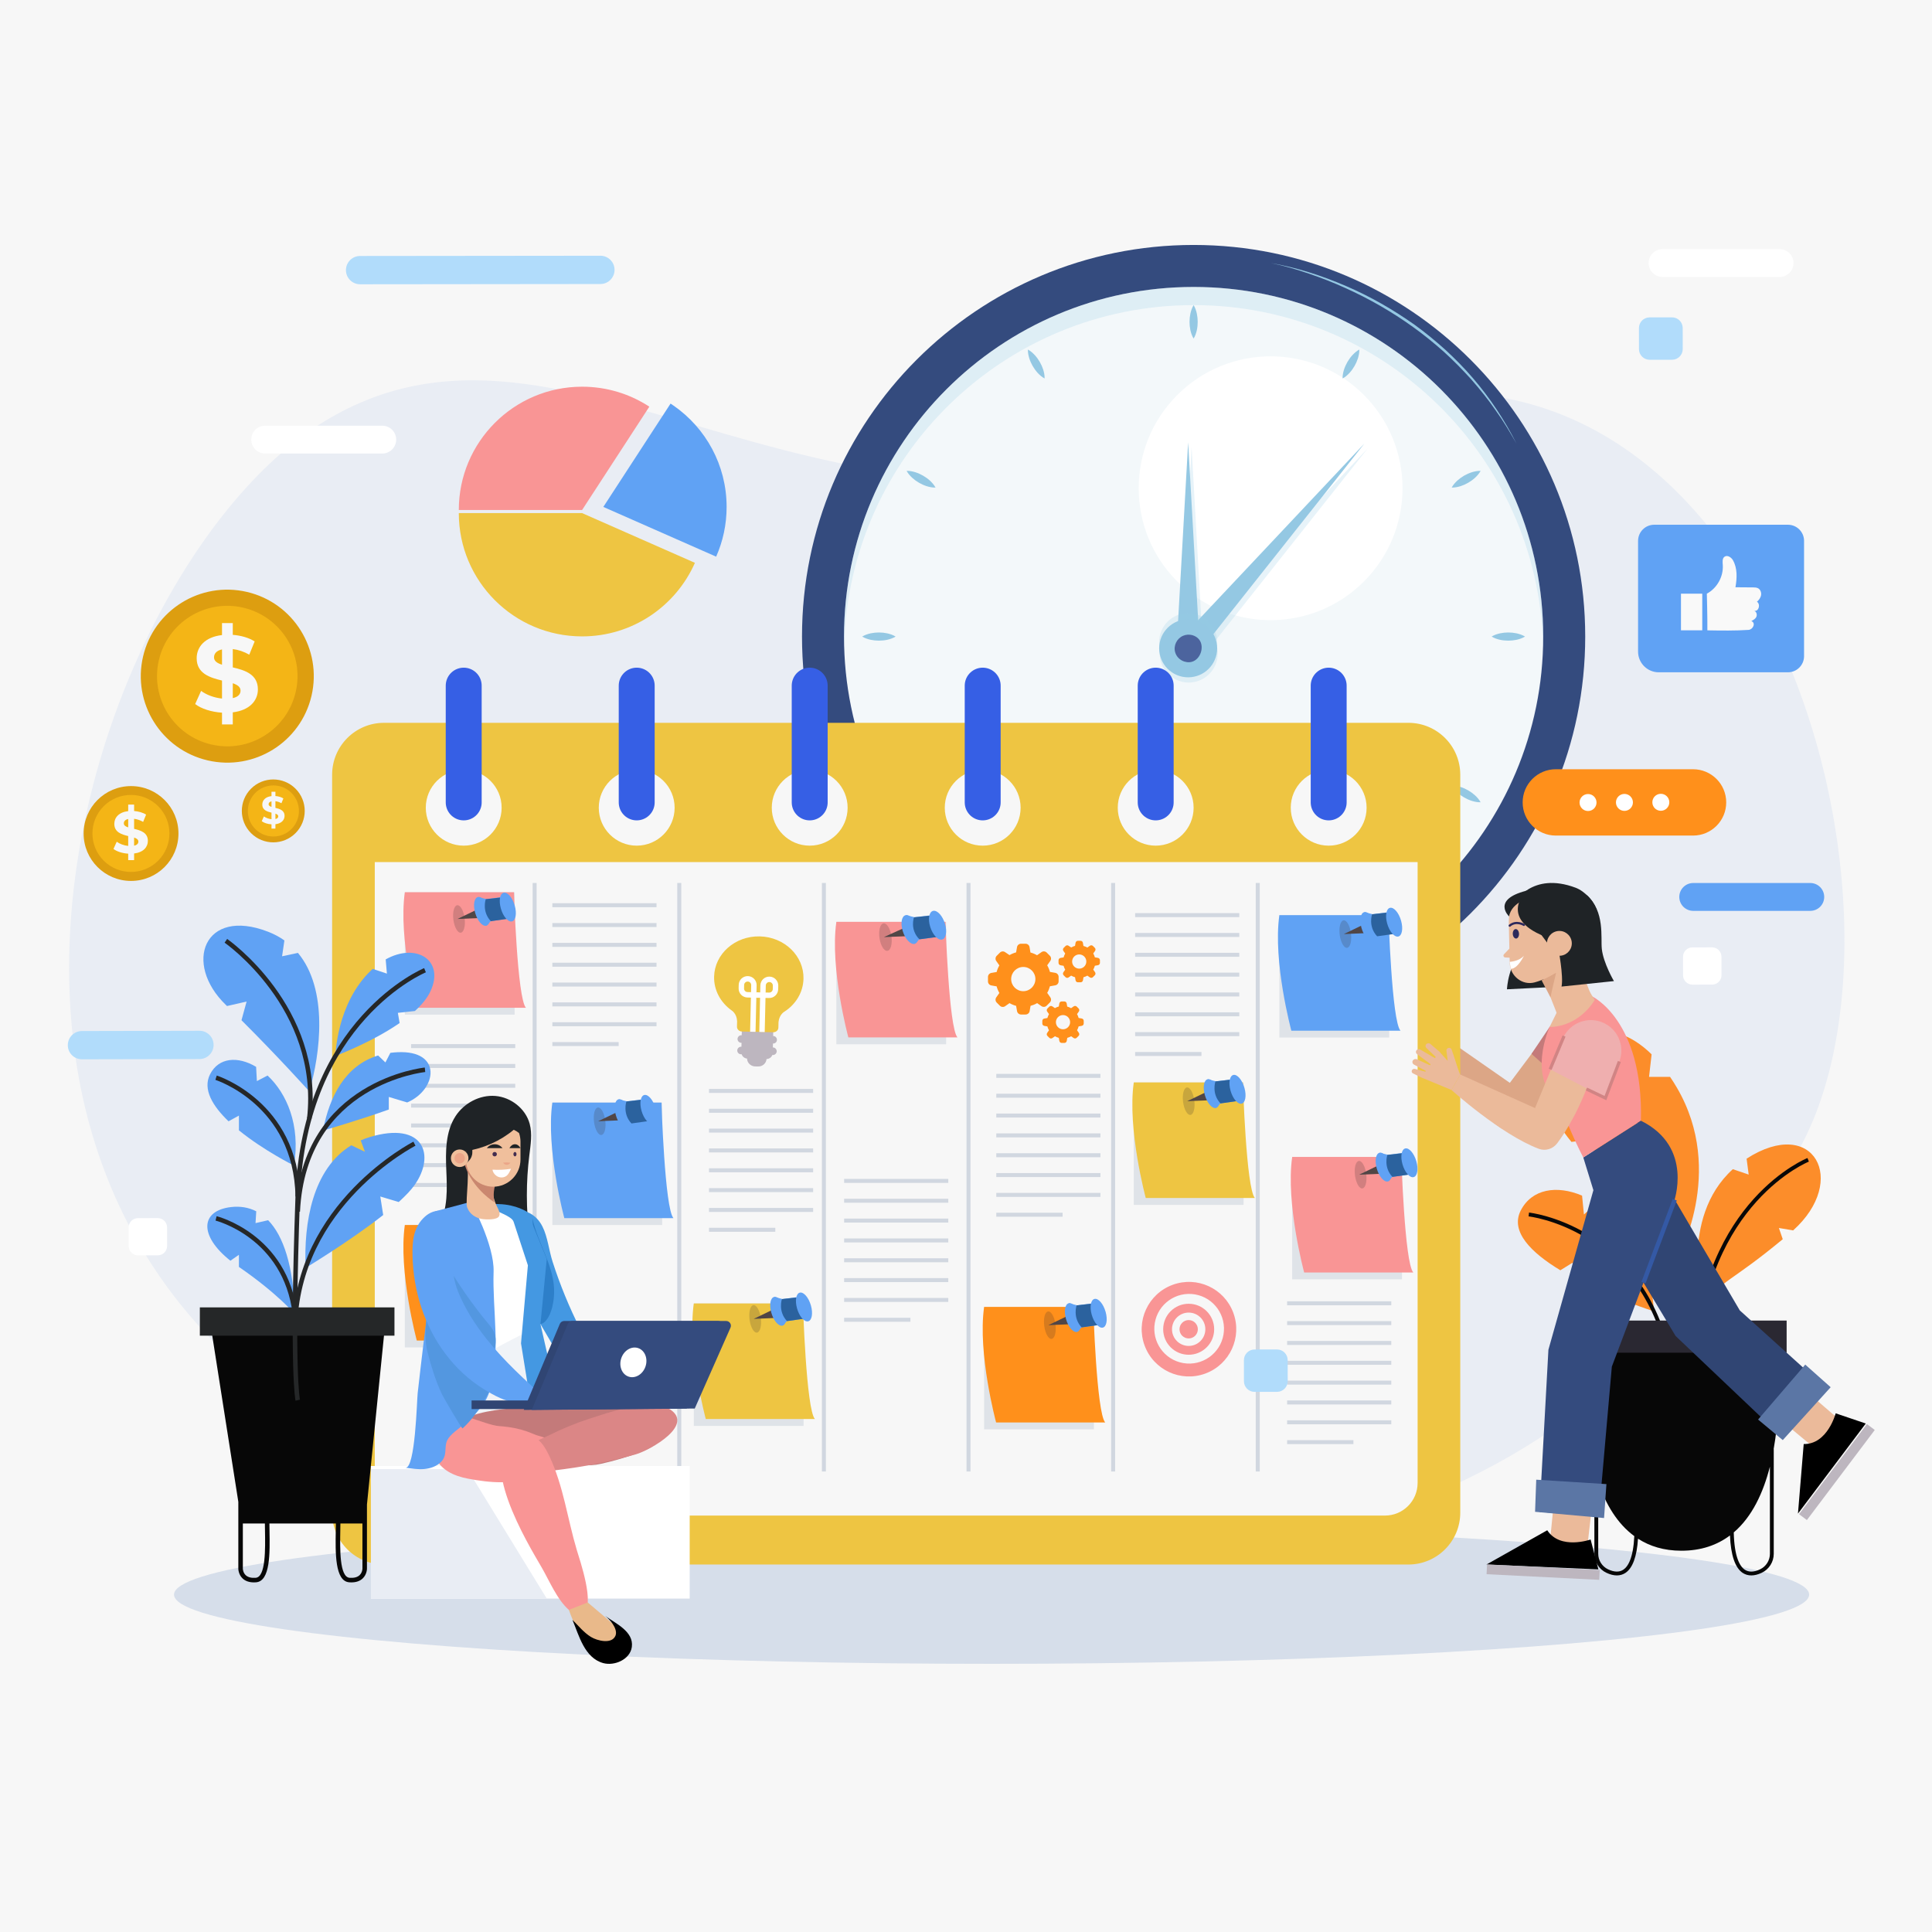<?xml version="1.0" encoding="utf-8"?>
<!-- Generator: Adobe Illustrator 27.5.0, SVG Export Plug-In . SVG Version: 6.00 Build 0)  -->
<svg version="1.1" xmlns="http://www.w3.org/2000/svg" xmlns:xlink="http://www.w3.org/1999/xlink" x="0px" y="0px"
	 viewBox="0 0 500 500" style="enable-background:new 0 0 500 500;" xml:space="preserve">
<g id="BACKGROUND">
	<rect style="fill:#F7F7F7;" width="500" height="500"/>
</g>
<g id="OBJECTS">
	<g>
		<path style="fill:#E9EDF4;" d="M82.384,110.028c-68.418,43.83-129.146,250.69,77.488,286.003s266.003-33.005,304.508-96.48
			c38.505-63.476-9.885-238.082-130.334-189.523C213.597,158.587,148.507,67.668,82.384,110.028z"/>
		<g>
			<ellipse style="fill:#D6DEEA;" cx="256.619" cy="412.683" rx="211.584" ry="17.917"/>
		</g>
	</g>
	<g>
		<g>
			
				<ellipse transform="matrix(0.707 -0.707 0.707 0.707 -26.014 266.681)" style="fill:#F3F8FA;" cx="308.906" cy="164.742" rx="90.478" ry="90.478"/>
			
				<ellipse transform="matrix(0.707 -0.707 0.707 0.707 6.995 269.556)" style="fill:#FFFFFF;" cx="328.88" cy="126.335" rx="34.145" ry="34.145"/>
			<path style="fill:#344B7E;" d="M308.906,63.394c-55.973,0-101.348,45.375-101.348,101.348
				c0,55.973,45.375,101.348,101.348,101.348c55.973,0,101.348-45.375,101.348-101.348
				C410.254,108.769,364.879,63.394,308.906,63.394z M308.906,255.22c-49.969,0-90.478-40.508-90.478-90.478
				c0-49.969,40.508-90.478,90.478-90.478c49.969,0,90.478,40.508,90.478,90.478C399.384,214.712,358.875,255.22,308.906,255.22z"/>
			<polygon style="opacity:0.23;fill:#94C8E3;" points="305.381,169.005 311.387,169.005 308.384,115.703 			"/>
			<polygon style="fill:#94C8E3;" points="304.491,167.783 310.497,167.783 307.494,114.481 			"/>
			<polygon style="opacity:0.23;fill:#94C8E3;" points="305.563,167.464 310.108,171.391 353.975,116.032 			"/>
			<polygon style="fill:#94C8E3;" points="304.674,166.242 309.219,170.169 353.086,114.81 			"/>
			<circle style="opacity:0.23;fill:#94C8E3;" cx="307.494" cy="166.174" r="7.507"/>
			
				<ellipse transform="matrix(0.231 -0.973 0.973 0.231 72.144 429.281)" style="opacity:0.23;fill:#94C8E3;" cx="307.494" cy="169.025" rx="7.507" ry="7.507"/>
			<circle style="fill:#94C8E3;" cx="307.494" cy="167.783" r="7.507"/>
			<path style="opacity:0.23;fill:#94C8E3;" d="M304.147,170.065c0.584,1.927,2.692,2.876,4.319,2.413
				c2.242-0.638,3.283-3.88,1.905-5.716c-0.884-1.179-2.682-1.668-4.192-1.016C304.559,166.446,303.615,168.311,304.147,170.065z"/>
			<g>
				<g>
					<path style="fill:#94C8E3;" d="M308.906,78.972c0.441,0.721,0.661,1.441,0.829,2.162c0.155,0.721,0.228,1.441,0.229,2.162
						c0.002,0.721-0.071,1.441-0.226,2.162c-0.168,0.721-0.389,1.441-0.832,2.162c-0.443-0.721-0.665-1.441-0.832-2.162
						c-0.155-0.721-0.228-1.441-0.226-2.162c0.001-0.721,0.074-1.441,0.229-2.162C308.245,80.413,308.465,79.692,308.906,78.972z"/>
				</g>
				<g>
					<path style="fill:#94C8E3;" d="M266.02,90.463c0.742,0.404,1.293,0.918,1.799,1.458c0.495,0.547,0.918,1.134,1.279,1.758
						c0.362,0.623,0.659,1.284,0.885,1.985c0.215,0.708,0.384,1.443,0.36,2.288c-0.744-0.402-1.296-0.916-1.802-1.456
						c-0.495-0.547-0.918-1.134-1.277-1.759c-0.359-0.625-0.657-1.285-0.883-1.987C266.169,92.041,265.999,91.307,266.02,90.463z"/>
				</g>
				<g>
					<path style="fill:#94C8E3;" d="M234.626,121.857c0.845-0.022,1.578,0.149,2.287,0.363c0.702,0.226,1.362,0.524,1.987,0.883
						c0.625,0.359,1.213,0.782,1.76,1.277c0.54,0.506,1.054,1.057,1.456,1.802c-0.846,0.024-1.581-0.145-2.289-0.36
						c-0.702-0.226-1.362-0.524-1.985-0.885c-0.624-0.361-1.212-0.784-1.758-1.279C235.544,123.15,235.03,122.599,234.626,121.857z"
						/>
				</g>
				<g>
					<path style="fill:#94C8E3;" d="M223.135,164.742c0.721-0.441,1.441-0.661,2.162-0.829c0.721-0.155,1.441-0.228,2.162-0.229
						c0.721-0.002,1.441,0.071,2.162,0.226c0.721,0.168,1.441,0.389,2.162,0.832c-0.721,0.444-1.441,0.665-2.162,0.832
						c-0.721,0.155-1.441,0.228-2.162,0.226c-0.721-0.001-1.441-0.074-2.162-0.229C224.576,165.403,223.856,165.184,223.135,164.742
						z"/>
				</g>
				<g>
					<path style="fill:#94C8E3;" d="M234.626,207.628c0.404-0.742,0.918-1.293,1.458-1.799c0.547-0.495,1.135-0.918,1.758-1.279
						c0.623-0.362,1.284-0.659,1.985-0.885c0.708-0.215,1.443-0.384,2.289-0.36c-0.402,0.744-0.916,1.296-1.456,1.802
						c-0.547,0.495-1.135,0.918-1.76,1.277c-0.625,0.359-1.285,0.657-1.987,0.883C236.205,207.479,235.471,207.649,234.626,207.628z
						"/>
				</g>
				<g>
					<path style="fill:#94C8E3;" d="M266.02,239.022c-0.021-0.845,0.149-1.579,0.363-2.287c0.226-0.702,0.524-1.362,0.883-1.987
						c0.359-0.625,0.782-1.213,1.277-1.76c0.506-0.54,1.057-1.054,1.802-1.456c0.024,0.846-0.145,1.581-0.36,2.289
						c-0.226,0.702-0.524,1.362-0.885,1.985c-0.361,0.623-0.784,1.212-1.279,1.758C267.313,238.104,266.763,238.619,266.02,239.022z
						"/>
				</g>
				<g>
					<path style="fill:#94C8E3;" d="M308.906,250.513c-0.441-0.721-0.66-1.441-0.829-2.162c-0.155-0.721-0.228-1.441-0.229-2.162
						c-0.002-0.721,0.071-1.441,0.226-2.162c0.168-0.721,0.389-1.441,0.832-2.162c0.444,0.721,0.665,1.441,0.832,2.162
						c0.155,0.721,0.228,1.441,0.226,2.162c-0.001,0.721-0.073,1.441-0.229,2.162C309.566,249.072,309.347,249.793,308.906,250.513z
						"/>
				</g>
				<g>
					<path style="fill:#94C8E3;" d="M351.791,239.022c-0.742-0.404-1.293-0.918-1.799-1.458c-0.495-0.546-0.918-1.135-1.279-1.758
						c-0.362-0.623-0.659-1.284-0.885-1.985c-0.215-0.708-0.384-1.443-0.36-2.289c0.744,0.402,1.296,0.916,1.802,1.456
						c0.495,0.547,0.918,1.135,1.277,1.76c0.359,0.625,0.657,1.285,0.883,1.987C351.643,237.444,351.813,238.178,351.791,239.022z"
						/>
				</g>
				<g>
					<path style="fill:#94C8E3;" d="M383.186,207.628c-0.845,0.021-1.579-0.149-2.287-0.363c-0.702-0.226-1.362-0.524-1.987-0.883
						c-0.625-0.359-1.213-0.782-1.759-1.277c-0.54-0.506-1.054-1.058-1.456-1.802c0.846-0.024,1.581,0.145,2.289,0.36
						c0.702,0.226,1.362,0.524,1.985,0.885c0.624,0.361,1.212,0.784,1.758,1.279C382.268,206.335,382.782,206.886,383.186,207.628z"
						/>
				</g>
				<g>
					<path style="fill:#94C8E3;" d="M394.677,164.742c-0.721,0.441-1.441,0.661-2.162,0.829c-0.721,0.155-1.441,0.228-2.162,0.229
						c-0.721,0.002-1.441-0.071-2.162-0.226c-0.721-0.168-1.441-0.389-2.162-0.832c0.721-0.443,1.441-0.665,2.162-0.832
						c0.721-0.155,1.441-0.228,2.162-0.226c0.721,0.001,1.441,0.073,2.162,0.229C393.235,164.082,393.956,164.302,394.677,164.742z"
						/>
				</g>
				<g>
					<path style="fill:#94C8E3;" d="M383.186,121.857c-0.404,0.742-0.918,1.293-1.458,1.799c-0.547,0.495-1.135,0.918-1.758,1.279
						c-0.623,0.362-1.284,0.659-1.985,0.885c-0.708,0.215-1.443,0.384-2.289,0.36c0.402-0.744,0.916-1.296,1.456-1.802
						c0.547-0.495,1.134-0.918,1.759-1.277c0.625-0.359,1.285-0.657,1.987-0.883C381.607,122.006,382.341,121.836,383.186,121.857z"
						/>
				</g>
				<g>
					<path style="fill:#94C8E3;" d="M351.791,90.463c0.022,0.845-0.149,1.579-0.363,2.287c-0.226,0.702-0.524,1.362-0.883,1.987
						c-0.359,0.625-0.782,1.213-1.277,1.759c-0.506,0.54-1.058,1.054-1.802,1.456c-0.024-0.846,0.145-1.581,0.36-2.288
						c0.226-0.702,0.524-1.362,0.885-1.985c0.361-0.624,0.784-1.212,1.279-1.758C350.499,91.381,351.049,90.866,351.791,90.463z"/>
				</g>
			</g>
			<path style="opacity:0.23;fill:#94C8E3;" d="M308.906,78.961c49.153,0,89.151,39.196,90.444,88.037
				c0.02-0.75,0.034-1.501,0.034-2.256c0-49.969-40.508-90.478-90.478-90.478c-49.969,0-90.478,40.508-90.478,90.478
				c0,0.755,0.014,1.506,0.034,2.256C219.755,118.157,259.753,78.961,308.906,78.961z"/>
			<path style="fill:#4C649E;" d="M304.147,168.858c0.584,1.927,2.692,2.876,4.319,2.413c2.242-0.638,3.283-3.879,1.905-5.716
				c-0.884-1.179-2.682-1.668-4.192-1.016C304.559,165.239,303.615,167.104,304.147,168.858z"/>
			<g>
				<path style="fill:#94C8E3;" d="M328.88,68.078c6.705,1.137,13.228,3.261,19.48,5.951c6.263,2.688,12.203,6.108,17.768,10.045
					c2.76,2.004,5.396,4.173,7.932,6.45c2.503,2.315,4.909,4.736,7.126,7.326c4.446,5.168,8.217,10.896,11.284,16.959
					c-1.678-2.954-3.412-5.877-5.406-8.622c-1.912-2.801-4.061-5.43-6.287-7.979c-2.267-2.517-4.64-4.933-7.148-7.208
					c-2.532-2.246-5.163-4.38-7.913-6.354c-5.492-3.957-11.394-7.344-17.575-10.123c-3.085-1.401-6.242-2.648-9.457-3.726
					C335.476,69.703,332.214,68.736,328.88,68.078z"/>
			</g>
			<g>
				<path style="fill:#94C8E3;" d="M307.365,259.408c-6.8,0.097-13.599-0.81-20.236-2.322c-6.646-1.509-13.108-3.796-19.294-6.659
					c-3.077-1.471-6.063-3.126-8.97-4.906c-2.881-1.823-5.686-3.769-8.336-5.914c-5.309-4.277-10.056-9.227-14.171-14.633
					c2.185,2.601,4.421,5.161,6.879,7.5c2.388,2.408,4.978,4.604,7.629,6.708c2.685,2.064,5.457,4.011,8.336,5.793
					c2.897,1.75,5.872,3.372,8.934,4.815c6.118,2.896,12.537,5.158,19.118,6.771c3.288,0.818,6.619,1.473,9.976,1.95
					C300.583,259.006,303.967,259.365,307.365,259.408z"/>
			</g>
		</g>
		<g>
			<g>
				<path style="fill:#EEC542;" d="M118.738,132.79h31.908l29.199,12.87c-4.945,11.212-16.157,19.037-29.199,19.037
					C133.023,164.698,118.738,150.412,118.738,132.79z"/>
				<path style="fill:#F99595;" d="M150.646,100.078c6.417,0,12.399,1.894,17.401,5.167l-17.401,26.741h-31.908
					C118.738,114.364,133.023,100.078,150.646,100.078z"/>
				<path style="fill:#60A2F4;" d="M173.54,104.451c0.264,0.164,0.522,0.343,0.779,0.522c8.297,5.76,13.728,15.357,13.728,26.219
					c0,4.581-0.965,8.933-2.708,12.87l-29.199-12.87L173.54,104.451z"/>
			</g>
			<g>
				<g>
					<g>
						<g>
							<path style="fill:#FF901B;" d="M438.159,216.246h-35.513c-4.741,0-8.584-3.843-8.584-8.584l0,0
								c0-4.741,3.843-8.584,8.584-8.584h35.513c4.741,0,8.584,3.843,8.584,8.584l0,0
								C446.743,212.403,442.9,216.246,438.159,216.246z"/>
						</g>
						<g>
							<path style="fill:#FFFFFF;" d="M413.178,207.685c0.004,1.213-0.976,2.199-2.189,2.203c-1.213,0.004-2.199-0.976-2.203-2.189
								c-0.004-1.213,0.976-2.199,2.189-2.203C412.188,205.492,413.174,206.472,413.178,207.685z"/>
							<path style="fill:#FFFFFF;" d="M422.599,207.655c0.004,1.213-0.977,2.199-2.19,2.203c-1.213,0.004-2.199-0.977-2.203-2.189
								c-0.004-1.213,0.977-2.199,2.189-2.203C421.608,205.462,422.595,206.442,422.599,207.655z"/>
							<path style="fill:#FFFFFF;" d="M432.019,207.626c0.004,1.213-0.976,2.199-2.189,2.203c-1.213,0.004-2.199-0.976-2.203-2.189
								c-0.004-1.213,0.976-2.199,2.189-2.203C431.029,205.433,432.015,206.413,432.019,207.626z"/>
						</g>
					</g>
				</g>
			</g>
			<g>
				<g>
					<g>
						<g>
							<path style="fill:#60A2F4;" d="M462.711,173.99h-33.425c-2.957,0-5.355-2.397-5.355-5.355v-28.655
								c0-2.308,1.871-4.178,4.178-4.178h34.602c2.308,0,4.179,1.871,4.179,4.178v29.831
								C466.89,172.12,465.019,173.99,462.711,173.99z"/>
						</g>
					</g>
				</g>
				<g>
					<g>
						<g>
							<path style="fill:#F9F9F9;" d="M441.865,163.133c3.644,0.062,7.334,0.112,10.685-0.12c1.061-0.074,1.978-1.759,0.689-2.291
								c0.542-0.278,1.091-0.546,1.329-1.154c0.224-0.576-0.045-1.357-0.645-1.505c1.264,0.313,1.762-1.693,0.776-2.34
								c0.522-0.444,0.956-1.032,1.066-1.709c0.11-0.677-0.167-1.44-0.769-1.768c-0.395-0.215-0.865-0.223-1.314-0.227
								c-1.516-0.011-3.031-0.023-4.547-0.034c0.411-2.372,0.534-4.956-0.671-7.039c-0.363-0.628-1.338-1.38-2.113-0.897
								c-0.726,0.453-0.524,1.578-0.488,2.287c0.152,2.95-1.527,5.918-4.133,7.308C441.73,153.643,441.902,159.927,441.865,163.133z
								"/>
						</g>
					</g>
					<rect x="435.035" y="153.643" style="fill:#F9F9F9;" width="5.508" height="9.481"/>
				</g>
			</g>
			<g>
				<g>
					
						<ellipse transform="matrix(0.227 -0.974 0.974 0.227 -124.9 192.549)" style="fill:#DD9E10;" cx="58.797" cy="174.923" rx="22.381" ry="22.381"/>
					
						<ellipse transform="matrix(0.227 -0.974 0.974 0.227 -124.902 192.53)" style="fill:#F4B516;" cx="58.797" cy="174.923" rx="18.178" ry="18.178"/>
					<g>
						<path style="fill:#F7F7F7;" d="M60.244,184.352v3.124h-2.789v-3.04c-2.761-0.167-5.411-1.032-6.945-2.231l1.534-3.403
							c1.394,1.032,3.402,1.785,5.411,1.98v-4.658c-3.096-0.753-6.555-1.785-6.555-5.773c0-2.957,2.148-5.495,6.555-5.997v-3.096
							h2.789v3.04c2.092,0.167,4.128,0.725,5.662,1.701l-1.394,3.431c-1.423-0.809-2.873-1.283-4.267-1.451v4.741
							c3.096,0.725,6.498,1.757,6.498,5.69C66.742,181.312,64.623,183.823,60.244,184.352z M57.455,172.025v-3.96
							c-1.478,0.335-2.064,1.143-2.064,2.064C55.39,171.104,56.227,171.634,57.455,172.025z M62.252,178.746
							c0-0.976-0.809-1.506-2.008-1.924v3.849C61.638,180.364,62.252,179.639,62.252,178.746z"/>
					</g>
				</g>
				<g>
					<circle style="fill:#DD9E10;" cx="33.913" cy="215.712" r="12.272"/>
					
						<ellipse transform="matrix(0.707 -0.707 0.707 0.707 -142.599 87.16)" style="fill:#F4B516;" cx="33.913" cy="215.713" rx="9.967" ry="9.967"/>
					<g>
						<path style="fill:#F7F7F7;" d="M34.706,220.882v1.713h-1.529v-1.667c-1.514-0.092-2.967-0.566-3.808-1.223l0.841-1.866
							c0.764,0.566,1.865,0.979,2.967,1.086v-2.554c-1.698-0.413-3.594-0.979-3.594-3.165c0-1.621,1.178-3.013,3.594-3.288v-1.698
							h1.529v1.667c1.147,0.092,2.263,0.398,3.104,0.933l-0.764,1.881c-0.78-0.443-1.575-0.704-2.34-0.795v2.6
							c1.697,0.398,3.563,0.963,3.563,3.12C38.269,219.216,37.107,220.592,34.706,220.882z M33.177,214.123v-2.171
							c-0.811,0.183-1.132,0.627-1.132,1.132C32.045,213.618,32.504,213.909,33.177,214.123z M35.807,217.809
							c0-0.535-0.444-0.826-1.101-1.055v2.11C35.47,218.696,35.807,218.298,35.807,217.809z"/>
					</g>
				</g>
				<g>
					
						<ellipse transform="matrix(0.707 -0.707 0.707 0.707 -127.682 111.501)" style="fill:#DD9E10;" cx="70.753" cy="209.877" rx="8.14" ry="8.14"/>
					<path style="fill:#F4B516;" d="M77.364,209.877c0,3.652-2.96,6.612-6.612,6.612c-3.652,0-6.612-2.96-6.612-6.612
						c0-3.651,2.96-6.612,6.612-6.612C74.404,203.265,77.364,206.225,77.364,209.877z"/>
					<g>
						<path style="fill:#F7F7F7;" d="M71.279,213.306v1.136h-1.014v-1.106c-1.004-0.061-1.968-0.375-2.526-0.811l0.558-1.238
							c0.507,0.375,1.237,0.649,1.968,0.72v-1.694c-1.126-0.274-2.384-0.649-2.384-2.1c0-1.075,0.781-1.999,2.384-2.181v-1.126
							h1.014v1.106c0.761,0.061,1.501,0.264,2.059,0.619l-0.507,1.248c-0.517-0.294-1.045-0.467-1.552-0.528v1.725
							c1.126,0.264,2.364,0.639,2.364,2.069C73.642,212.201,72.871,213.113,71.279,213.306z M70.264,208.822v-1.44
							c-0.538,0.122-0.751,0.416-0.751,0.751C69.514,208.488,69.818,208.68,70.264,208.822z M72.009,211.267
							c0-0.355-0.294-0.548-0.73-0.7v1.4C71.786,211.856,72.009,211.592,72.009,211.267z"/>
					</g>
				</g>
			</g>
		</g>
	</g>
	<g>
		<g>
			<g>
				<path style="fill:#FC8D2A;" d="M428.008,339.357c0,0-10.873-3.435-20.537-8.546l-0.499-4.024l-3.155,1.957
					c-7.458-4.503-13.069-9.984-10.244-15.485c2.875-5.581,9.315-6.609,15.865-3.834l0.479,4.882l3.255-2.896
					C420.65,316.244,427.379,325.948,428.008,339.357z"/>
				<path style="fill:none;stroke:#080808;stroke-width:0.998;stroke-miterlimit:10;" d="M395.653,314.303
					c0,0,28.372,3.078,36.109,36.026"/>
			</g>
			<g>
				<path style="fill:#FC8D2A;" d="M433.949,325.998c0,0-10.054-11.981-22.634-25.41l2.396-5.921c0,0-3.854,0.439-7.019,0.859
					c-10.962-13.209-5.491-22.474-3.135-25.07c2.087-2.296,12.86-8.407,23.882,2.406l-0.669,5.831h5.441
					c0.589,0.859,1.168,1.767,1.737,2.746C446.858,303.404,433.949,325.998,433.949,325.998z"/>
				<path style="fill:none;stroke:#080808;stroke-width:0.998;stroke-miterlimit:10;" d="M406.303,270.456
					c0,0,24.794,19.386,26.791,43.847c1.997,24.461,2.053,41.767,2.053,41.767"/>
			</g>
			<g>
				<path style="fill:#FC8D2A;" d="M464.061,318.43l-3.684-0.629l0.998,2.905c-13.618,11.272-15.246,10.114-20.727,17.163
					c0,0-6.2-22.594,7.808-35.284l4.103,1.398l-0.539-4.123C469.422,288.657,478.448,305.511,464.061,318.43z"/>
				<path style="fill:none;stroke:#080808;stroke-width:0.998;stroke-miterlimit:10;" d="M467.955,300.159
					c0,0-26.957,10.733-29.204,51.668"/>
			</g>
		</g>
		<g>
			<path style="fill:#070707;" d="M459.718,345.916h-49.252c0,0-2.177,18.82,2.156,34.525v21.686c0,2.087,1.218,4.014,3.105,4.902
				c0.968,0.459,1.877,0.689,2.716,0.689c0.819,0,1.568-0.22,2.216-0.649c1.867-1.238,2.955-4.203,3.255-8.856
				c3.035,1.957,6.719,3.105,11.172,3.115c5.172,0.01,9.315-1.468,12.63-3.954c0.22,5.132,1.328,8.377,3.295,9.695
				c0.659,0.429,1.408,0.649,2.216,0.649c0.849,0,1.757-0.23,2.726-0.689c1.877-0.889,3.095-2.815,3.095-4.902V375.04h-0.03
				C461.585,360.733,459.718,345.916,459.718,345.916z M420.111,406.241c-1.028,0.679-2.366,0.649-3.954-0.11
				c-1.538-0.729-2.536-2.306-2.536-4.004v-18.481c1.967,5.661,4.932,10.683,9.335,13.898
				C422.687,403.225,421.329,405.432,420.111,406.241z M458.05,402.127c0,1.697-0.988,3.275-2.526,4.004
				c-1.597,0.759-2.925,0.789-3.964,0.11c-1.288-0.859-2.716-3.255-2.865-9.655c4.752-4.054,7.638-10.284,9.355-17.013V402.127z"/>
			<rect x="407.8" y="341.76" style="fill:#2A2832;" width="54.58" height="8.32"/>
		</g>
	</g>
	<g>
		<g>
			<g>
				<g>
					<g>
						<polygon style="fill:#EBBA9A;" points="475.201,366.714 464.331,357.37 457.092,364.367 470.06,375.143 475.992,369.909 
													"/>
						<g>
							<g>
								<path d="M475.07,365.767c0,0-2.104,8.064-8.273,7.95l-1.486,18.001l17.552-23.312L475.07,365.767z"/>
								
									<rect x="460.51" y="379.557" transform="matrix(0.602 -0.799 0.799 0.602 -114.899 531.319)" style="fill:#BDB6BF;" width="29.181" height="2.537"/>
							</g>
						</g>
					</g>
					<g>
						<polygon style="fill:#304573;" points="429.942,304.558 450.262,339.138 472.725,359.417 461.183,371.9 433.645,345.751 
							420.402,323.736 						"/>
						<polygon style="fill:#5B76A5;" points="461.38,372.695 473.773,359.011 467.196,353.158 454.988,367.375 						"/>
					</g>
				</g>
				<g>
					<g>
						<polygon style="fill:#EBBA9A;" points="410.939,399.06 412.577,384.82 402.724,382.752 401.077,399.532 408.738,401.506 
													"/>
						<g>
							<g>
								<path d="M411.65,398.42c0,0-7.856,2.782-11.223-2.389l-15.736,8.867l28.965,1.254L411.65,398.42z"/>
								
									<rect x="397.932" y="392.301" transform="matrix(0.05 -0.999 0.999 0.05 -27.08 785.319)" style="fill:#BDB6BF;" width="2.537" height="29.181"/>
							</g>
						</g>
					</g>
					<g>
						<g>
							<path style="fill:#344B7E;" d="M409.754,299.55l2.615,8.468l-11.639,41.285l-2.303,41.974l15.31,1.247l3.407-38.84
								l16.007-42.466c0,0,5.366-14.327-8.487-21.181L409.754,299.55z"/>
							
								<line style="fill:none;stroke:#3459A5;stroke-width:1.123;stroke-miterlimit:10;" x1="425.339" y1="331.943" x2="433.426" y2="310.487"/>
						</g>
						<polygon style="fill:#5B76A5;" points="397.275,391.253 415.13,392.868 415.74,384.086 397.576,382.943 						"/>
					</g>
				</g>
			</g>
			<g>
				<g>
					<g>
						<path style="fill:#DCA686;" d="M398.761,269.522l-8.014,10.719l-17.41-12.12l-3.197,3.309c0,0,9.487,14.314,18.106,20.361
							c1.502,1.053,3.526,0.954,4.96-0.19c2.937-2.345,8.209-7.305,13.914-16.259L398.761,269.522z"/>
						<path style="fill:#C47A7A;" d="M396.356,272.739l11.853,10.622l5.848-8.276c2.387-3.378,1.764-8.024-1.426-10.655l0,0
							c-3.603-2.971-9-2.517-11.603,1.36L396.356,272.739z"/>
					</g>
				</g>
				<path style="fill:#F99595;" d="M401.027,265.789l10.92-7.98c0,0,13.395,6.129,12.717,32.229l-14.91,9.513
					c0,0-3.281-6.154-5.923-13.716C394.93,279.057,401.027,265.789,401.027,265.789z"/>
				<g>
					<path style="fill:#EEC542;" d="M99.387,404.898h265.096c7.418,0,13.432-6.014,13.432-13.432v-190.97
						c0-7.418-6.014-13.432-13.432-13.432H99.387c-7.418,0-13.432,6.014-13.432,13.432v190.97
						C85.954,398.884,91.968,404.898,99.387,404.898z"/>
					<path style="fill:#F7F7F7;" d="M105.438,392.227h252.993c4.664,0,8.445-3.781,8.445-8.445v-160.68H96.993v160.68
						C96.993,388.446,100.774,392.227,105.438,392.227z"/>
					<g>
						<g>
							<g>
								<path style="fill:#EBBA9A;" d="M402.89,273.126l-5.623,13.643l-19.352-8.684l-2.275,3.999c0,0,12.745,11.509,22.596,15.225
									c1.716,0.647,3.653,0.048,4.757-1.417c2.262-3.001,6.137-9.115,9.44-19.205L402.89,273.126z"/>
								<path style="fill:#EBBA9A;" d="M365.402,276.988c0.141-0.288,0.486-0.436,0.805-0.345l2.683,0.71
									c0.043-0.062,0.088-0.126,0.133-0.191l-3.089-1.645c-0.372-0.198-0.514-0.635-0.326-1.001c0.2-0.39,0.697-0.556,1.106-0.368
									l3.344,1.535c0.061-0.087,0.122-0.174,0.183-0.261l-3.534-2.645c-0.281-0.217-0.35-0.597-0.162-0.896
									c0.216-0.345,0.69-0.456,1.045-0.245l3.768,2.203v0.001c0.074-0.104,0.144-0.202,0.213-0.299l-2.435-2.343
									c-0.261-0.251-0.281-0.648-0.047-0.928c0.27-0.323,0.772-0.367,1.092-0.095l2.383,2.03c0.006,0.053,0.978,1.128,2.091,2.344
									l-0.317-2.635c-0.031-0.258,0.105-0.511,0.346-0.642c0.37-0.201,0.837-0.045,0.983,0.328
									c0.603,1.548,1.948,6.226,2.248,6.484l-2.275,3.999l-7.795-3.229l-2.159-1.058
									C365.379,277.643,365.255,277.289,365.402,276.988z"/>
							</g>
							<path style="fill:#EFAFAF;" d="M401.169,276.741l14.31,7.443l3.608-9.469c1.473-3.865-0.284-8.211-4.029-9.967l0,0
								c-4.228-1.983-9.245,0.115-10.803,4.518L401.169,276.741z"/>
							<polyline style="fill:none;stroke:#D18484;stroke-width:0.814;stroke-miterlimit:10;" points="410.572,281.839 
								415.479,284.185 419.087,274.715 							"/>
							
								<line style="fill:none;stroke:#D18484;stroke-width:0.814;stroke-miterlimit:10;" x1="401.169" y1="276.741" x2="404.773" y2="268.121"/>
						</g>
					</g>
				</g>
			</g>
			<g>
				<path style="fill:#1F2326;" d="M400.898,247.491l-6.395-1.291c-4.193,2.734-4.503,9.828-4.503,9.828l10.978-0.548
					L400.898,247.491z"/>
				<polygon style="fill:#EBBA9A;" points="398.999,252.318 402.912,262.271 411.978,258.036 406.085,243.085 				"/>
				<path style="fill:#DCA686;" d="M401.29,258.146c-0.068-0.174,1.427-6.391,1.427-6.391l-3.754,1.947L401.29,258.146z"/>
				<g>
					<path style="fill:#EBBA9A;" d="M395.199,231.427c0,0-4.764,1.041-4.724,7.097c0,0,0.078,4.388,0.242,10.703
						c0.086,3.337,3.244,5.891,6.463,5.008c1.972-0.54,4.153-1.479,6.048-3.099l2.652-2.742c6.122-7.581-0.404-18.893-9.984-17.111
						C395.667,231.327,395.435,231.374,395.199,231.427z"/>
					<path style="fill:#EBBA9A;" d="M391.31,244.781l-2.086,2.189c-0.286,0.301-0.089,0.799,0.326,0.822l2.194,0.123L391.31,244.781
						z"/>
				</g>
				<path style="fill:#1F2326;" d="M402.137,241.942c0,0,2.113-14.822-10.264-8.217c0,0,4.514-8.272,15.908-3.978
					c2.386,0.899,4.949,3.631,5.508,6.118c0.905,4.025-1.179,7.604-4.467,14.165l-4.495-4.721
					C404.024,244.305,402.137,241.942,402.137,241.942z"/>
				<path style="fill:#1F2326;" d="M405.998,237.433l-2.236,6.18c-16.491-4.259-9.466-12.23-9.466-12.23
					S407.232,226.827,405.998,237.433z"/>
				<polygon style="fill:#1F2326;" points="397.987,240.73 400.435,244.009 403.093,239.901 				"/>
				<path style="fill:#1F2326;" d="M396.678,232.067c0,0-5.513,1.205-6.125,5.104c0,0-4.611-4.295,4.353-6.624
					C400.243,229.16,396.678,232.067,396.678,232.067z"/>
				<path style="fill:#1F2326;" d="M403.275,245.362c0,0,1.413,7.306,0.85,9.961l13.558-1.416c0,0-2.745-4.671-3.136-8.34
					c-0.31-2.907,0.836-9.635-3.885-13.925l-1.807,8.851L403.275,245.362z"/>
				<g>
					<path style="fill:#EBBA9A;" d="M406.753,243.719c0.233,1.76-1.005,3.375-2.765,3.607c-1.76,0.233-3.375-1.005-3.607-2.765
						c-0.233-1.76,1.005-3.375,2.765-3.607C404.905,240.721,406.52,241.959,406.753,243.719z"/>
				</g>
				<path style="fill:#EBBA9A;" d="M412.71,258.785c0,0-3.738,6.836-11.684,7.005l4.361-8.802l5.353-1.414L412.71,258.785z"/>
				<path id="XMLID_22_" style="fill:none;stroke:#2C295C;stroke-width:0.562;stroke-linecap:round;stroke-miterlimit:10;" d="
					M394.387,239.369c0,0-1.961-1.243-3.678,0.184"/>
				<path id="XMLID_11_" style="fill:#2C295C;" d="M393.119,241.628c0.034,0.677-0.3,1.244-0.746,1.266
					c-0.446,0.022-0.835-0.509-0.869-1.186c-0.034-0.677,0.301-1.244,0.747-1.266C392.696,240.42,393.085,240.951,393.119,241.628z"
					/>
				<path style="fill:#FFFFFF;" d="M390.709,248.918c0,0,2.327-0.056,3.678-1.564c0,0-1.634,3.462-3.414,3.366L390.709,248.918z"/>
			</g>
			<g>
				<g>
					<circle style="fill:#F7F7F7;" cx="120.008" cy="209.04" r="9.815"/>
					
						<line style="fill:none;stroke:#365FE5;stroke-width:9.299;stroke-linecap:round;stroke-miterlimit:10;" x1="120.007" y1="177.442" x2="120.007" y2="207.662"/>
				</g>
				<g>
					<circle style="fill:#F7F7F7;" cx="164.778" cy="209.04" r="9.815"/>
					
						<line style="fill:none;stroke:#365FE5;stroke-width:9.299;stroke-linecap:round;stroke-miterlimit:10;" x1="164.778" y1="177.442" x2="164.778" y2="207.662"/>
				</g>
				<g>
					<circle style="fill:#F7F7F7;" cx="209.549" cy="209.04" r="9.815"/>
					
						<line style="fill:none;stroke:#365FE5;stroke-width:9.299;stroke-linecap:round;stroke-miterlimit:10;" x1="209.549" y1="177.442" x2="209.549" y2="207.662"/>
				</g>
				<g>
					<circle style="fill:#F7F7F7;" cx="254.32" cy="209.04" r="9.815"/>
					
						<line style="fill:none;stroke:#365FE5;stroke-width:9.299;stroke-linecap:round;stroke-miterlimit:10;" x1="254.32" y1="177.442" x2="254.32" y2="207.662"/>
				</g>
				<g>
					<circle style="fill:#F7F7F7;" cx="299.091" cy="209.04" r="9.815"/>
					
						<line style="fill:none;stroke:#365FE5;stroke-width:9.299;stroke-linecap:round;stroke-miterlimit:10;" x1="299.091" y1="177.442" x2="299.091" y2="207.662"/>
				</g>
				<g>
					<circle style="fill:#F7F7F7;" cx="343.861" cy="209.04" r="9.815"/>
					
						<line style="fill:none;stroke:#365FE5;stroke-width:9.299;stroke-linecap:round;stroke-miterlimit:10;" x1="343.861" y1="177.442" x2="343.861" y2="207.662"/>
				</g>
			</g>
		</g>
		<g>
			<g>
				<g>
					<g>
						
							<line style="fill:none;stroke:#D1D7E0;stroke-width:1.033;stroke-miterlimit:10;" x1="142.949" y1="234.266" x2="169.904" y2="234.266"/>
						
							<line style="fill:none;stroke:#D1D7E0;stroke-width:1.033;stroke-miterlimit:10;" x1="142.949" y1="239.4" x2="169.904" y2="239.4"/>
						
							<line style="fill:none;stroke:#D1D7E0;stroke-width:1.033;stroke-miterlimit:10;" x1="142.949" y1="244.533" x2="169.904" y2="244.533"/>
						
							<line style="fill:none;stroke:#D1D7E0;stroke-width:1.033;stroke-miterlimit:10;" x1="142.949" y1="249.667" x2="169.904" y2="249.667"/>
						
							<line style="fill:none;stroke:#D1D7E0;stroke-width:1.033;stroke-miterlimit:10;" x1="142.949" y1="254.801" x2="169.904" y2="254.801"/>
						
							<line style="fill:none;stroke:#D1D7E0;stroke-width:1.033;stroke-miterlimit:10;" x1="142.949" y1="259.934" x2="169.904" y2="259.934"/>
						
							<line style="fill:none;stroke:#D1D7E0;stroke-width:1.033;stroke-miterlimit:10;" x1="142.949" y1="265.068" x2="169.904" y2="265.068"/>
						
							<line style="fill:none;stroke:#D1D7E0;stroke-width:1.033;stroke-miterlimit:10;" x1="142.949" y1="270.202" x2="160.11" y2="270.202"/>
					</g>
					<g>
						
							<line style="fill:none;stroke:#D1D7E0;stroke-width:1.033;stroke-miterlimit:10;" x1="106.392" y1="270.734" x2="133.347" y2="270.734"/>
						
							<line style="fill:none;stroke:#D1D7E0;stroke-width:1.033;stroke-miterlimit:10;" x1="106.392" y1="275.868" x2="133.347" y2="275.868"/>
						
							<line style="fill:none;stroke:#D1D7E0;stroke-width:1.033;stroke-miterlimit:10;" x1="106.392" y1="281.002" x2="133.347" y2="281.002"/>
						
							<line style="fill:none;stroke:#D1D7E0;stroke-width:1.033;stroke-miterlimit:10;" x1="106.392" y1="286.135" x2="133.347" y2="286.135"/>
						
							<line style="fill:none;stroke:#D1D7E0;stroke-width:1.033;stroke-miterlimit:10;" x1="106.392" y1="291.269" x2="133.347" y2="291.269"/>
						
							<line style="fill:none;stroke:#D1D7E0;stroke-width:1.033;stroke-miterlimit:10;" x1="106.392" y1="296.403" x2="133.347" y2="296.403"/>
						
							<line style="fill:none;stroke:#D1D7E0;stroke-width:1.033;stroke-miterlimit:10;" x1="106.392" y1="301.536" x2="133.347" y2="301.536"/>
						
							<line style="fill:none;stroke:#D1D7E0;stroke-width:1.033;stroke-miterlimit:10;" x1="106.392" y1="306.67" x2="123.553" y2="306.67"/>
					</g>
					<g>
						
							<line style="fill:none;stroke:#D1D7E0;stroke-width:1.033;stroke-miterlimit:10;" x1="183.489" y1="282.332" x2="210.443" y2="282.332"/>
						
							<line style="fill:none;stroke:#D1D7E0;stroke-width:1.033;stroke-miterlimit:10;" x1="183.489" y1="287.466" x2="210.443" y2="287.466"/>
						
							<line style="fill:none;stroke:#D1D7E0;stroke-width:1.033;stroke-miterlimit:10;" x1="183.489" y1="292.599" x2="210.443" y2="292.599"/>
						
							<line style="fill:none;stroke:#D1D7E0;stroke-width:1.033;stroke-miterlimit:10;" x1="183.489" y1="297.733" x2="210.443" y2="297.733"/>
						
							<line style="fill:none;stroke:#D1D7E0;stroke-width:1.033;stroke-miterlimit:10;" x1="183.489" y1="302.866" x2="210.443" y2="302.866"/>
						
							<line style="fill:none;stroke:#D1D7E0;stroke-width:1.033;stroke-miterlimit:10;" x1="183.489" y1="308" x2="210.443" y2="308"/>
						
							<line style="fill:none;stroke:#D1D7E0;stroke-width:1.033;stroke-miterlimit:10;" x1="183.489" y1="313.134" x2="210.443" y2="313.134"/>
						
							<line style="fill:none;stroke:#D1D7E0;stroke-width:1.033;stroke-miterlimit:10;" x1="183.489" y1="318.267" x2="200.65" y2="318.267"/>
					</g>
					<g>
						
							<line style="fill:none;stroke:#D1D7E0;stroke-width:1.033;stroke-miterlimit:10;" x1="218.457" y1="305.619" x2="245.412" y2="305.619"/>
						
							<line style="fill:none;stroke:#D1D7E0;stroke-width:1.033;stroke-miterlimit:10;" x1="218.457" y1="310.752" x2="245.412" y2="310.752"/>
						
							<line style="fill:none;stroke:#D1D7E0;stroke-width:1.033;stroke-miterlimit:10;" x1="218.457" y1="315.886" x2="245.412" y2="315.886"/>
						
							<line style="fill:none;stroke:#D1D7E0;stroke-width:1.033;stroke-miterlimit:10;" x1="218.457" y1="321.02" x2="245.412" y2="321.02"/>
						
							<line style="fill:none;stroke:#D1D7E0;stroke-width:1.033;stroke-miterlimit:10;" x1="218.457" y1="326.153" x2="245.412" y2="326.153"/>
						
							<line style="fill:none;stroke:#D1D7E0;stroke-width:1.033;stroke-miterlimit:10;" x1="218.457" y1="331.287" x2="245.412" y2="331.287"/>
						
							<line style="fill:none;stroke:#D1D7E0;stroke-width:1.033;stroke-miterlimit:10;" x1="218.457" y1="336.421" x2="245.412" y2="336.421"/>
						
							<line style="fill:none;stroke:#D1D7E0;stroke-width:1.033;stroke-miterlimit:10;" x1="218.457" y1="341.554" x2="235.618" y2="341.554"/>
					</g>
					<g>
						
							<line style="fill:none;stroke:#D1D7E0;stroke-width:1.033;stroke-miterlimit:10;" x1="257.839" y1="278.435" x2="284.794" y2="278.435"/>
						
							<line style="fill:none;stroke:#D1D7E0;stroke-width:1.033;stroke-miterlimit:10;" x1="257.839" y1="283.569" x2="284.794" y2="283.569"/>
						
							<line style="fill:none;stroke:#D1D7E0;stroke-width:1.033;stroke-miterlimit:10;" x1="257.839" y1="288.702" x2="284.794" y2="288.702"/>
						
							<line style="fill:none;stroke:#D1D7E0;stroke-width:1.033;stroke-miterlimit:10;" x1="257.839" y1="293.836" x2="284.794" y2="293.836"/>
						
							<line style="fill:none;stroke:#D1D7E0;stroke-width:1.033;stroke-miterlimit:10;" x1="257.839" y1="298.97" x2="284.794" y2="298.97"/>
						
							<line style="fill:none;stroke:#D1D7E0;stroke-width:1.033;stroke-miterlimit:10;" x1="257.839" y1="304.103" x2="284.794" y2="304.103"/>
						
							<line style="fill:none;stroke:#D1D7E0;stroke-width:1.033;stroke-miterlimit:10;" x1="257.839" y1="309.237" x2="284.794" y2="309.237"/>
						
							<line style="fill:none;stroke:#D1D7E0;stroke-width:1.033;stroke-miterlimit:10;" x1="257.839" y1="314.37" x2="275" y2="314.37"/>
					</g>
					<g>
						
							<line style="fill:none;stroke:#D1D7E0;stroke-width:1.033;stroke-miterlimit:10;" x1="293.772" y1="236.833" x2="320.726" y2="236.833"/>
						
							<line style="fill:none;stroke:#D1D7E0;stroke-width:1.033;stroke-miterlimit:10;" x1="293.772" y1="241.967" x2="320.726" y2="241.967"/>
						
							<line style="fill:none;stroke:#D1D7E0;stroke-width:1.033;stroke-miterlimit:10;" x1="293.772" y1="247.1" x2="320.726" y2="247.1"/>
						
							<line style="fill:none;stroke:#D1D7E0;stroke-width:1.033;stroke-miterlimit:10;" x1="293.772" y1="252.234" x2="320.726" y2="252.234"/>
						
							<line style="fill:none;stroke:#D1D7E0;stroke-width:1.033;stroke-miterlimit:10;" x1="293.772" y1="257.367" x2="320.726" y2="257.367"/>
						
							<line style="fill:none;stroke:#D1D7E0;stroke-width:1.033;stroke-miterlimit:10;" x1="293.772" y1="262.501" x2="320.726" y2="262.501"/>
						
							<line style="fill:none;stroke:#D1D7E0;stroke-width:1.033;stroke-miterlimit:10;" x1="293.772" y1="267.635" x2="320.726" y2="267.635"/>
						
							<line style="fill:none;stroke:#D1D7E0;stroke-width:1.033;stroke-miterlimit:10;" x1="293.772" y1="272.768" x2="310.933" y2="272.768"/>
					</g>
					<g>
						
							<line style="fill:none;stroke:#D1D7E0;stroke-width:1.033;stroke-miterlimit:10;" x1="333.106" y1="337.289" x2="360.06" y2="337.289"/>
						
							<line style="fill:none;stroke:#D1D7E0;stroke-width:1.033;stroke-miterlimit:10;" x1="333.106" y1="342.422" x2="360.06" y2="342.422"/>
						
							<line style="fill:none;stroke:#D1D7E0;stroke-width:1.033;stroke-miterlimit:10;" x1="333.106" y1="347.556" x2="360.06" y2="347.556"/>
						
							<line style="fill:none;stroke:#D1D7E0;stroke-width:1.033;stroke-miterlimit:10;" x1="333.106" y1="352.69" x2="360.06" y2="352.69"/>
						
							<line style="fill:none;stroke:#D1D7E0;stroke-width:1.033;stroke-miterlimit:10;" x1="333.106" y1="357.823" x2="360.06" y2="357.823"/>
						
							<line style="fill:none;stroke:#D1D7E0;stroke-width:1.033;stroke-miterlimit:10;" x1="333.106" y1="362.957" x2="360.06" y2="362.957"/>
						
							<line style="fill:none;stroke:#D1D7E0;stroke-width:1.033;stroke-miterlimit:10;" x1="333.106" y1="368.09" x2="360.06" y2="368.09"/>
						
							<line style="fill:none;stroke:#D1D7E0;stroke-width:1.033;stroke-miterlimit:10;" x1="333.106" y1="373.224" x2="350.267" y2="373.224"/>
					</g>
				</g>
				<g>
					
						<line style="fill:none;stroke:#D1D7E0;stroke-width:1.033;stroke-miterlimit:10;" x1="138.363" y1="228.511" x2="138.363" y2="380.825"/>
					
						<line style="fill:none;stroke:#D1D7E0;stroke-width:1.033;stroke-miterlimit:10;" x1="175.792" y1="228.511" x2="175.792" y2="380.825"/>
					
						<line style="fill:none;stroke:#D1D7E0;stroke-width:1.033;stroke-miterlimit:10;" x1="213.22" y1="228.511" x2="213.22" y2="380.825"/>
					
						<line style="fill:none;stroke:#D1D7E0;stroke-width:1.033;stroke-miterlimit:10;" x1="250.649" y1="228.511" x2="250.649" y2="380.825"/>
					
						<line style="fill:none;stroke:#D1D7E0;stroke-width:1.033;stroke-miterlimit:10;" x1="288.077" y1="228.511" x2="288.077" y2="380.825"/>
					
						<line style="fill:none;stroke:#D1D7E0;stroke-width:1.033;stroke-miterlimit:10;" x1="325.506" y1="228.511" x2="325.506" y2="380.825"/>
				</g>
			</g>
			<g>
				<g>
					<g>
						<path style="fill:#FF901B;" d="M273.094,251.769l-1.371-0.24c-0.16-0.597-0.398-1.171-0.707-1.707l0.799-1.139
							c0.294-0.419,0.244-0.988-0.118-1.349l-0.821-0.821c-0.367-0.355-0.936-0.396-1.349-0.096l-1.139,0.799
							c-0.536-0.309-1.11-0.547-1.707-0.707l-0.236-1.401c-0.086-0.497-0.513-0.864-1.017-0.873h-1.183
							c-0.513-0.001-0.952,0.368-1.039,0.873l-0.24,1.367c-0.597,0.16-1.171,0.398-1.707,0.707l-1.135-0.764
							c-0.419-0.294-0.988-0.244-1.349,0.118l-0.821,0.821c-0.362,0.361-0.412,0.931-0.118,1.349l0.799,1.139
							c-0.309,0.536-0.547,1.11-0.707,1.707l-1.366,0.24c-0.506,0.087-0.874,0.526-0.873,1.039v1.161
							c-0.001,0.513,0.368,0.952,0.873,1.039l1.366,0.24c0.16,0.597,0.398,1.171,0.707,1.707l-0.799,1.14
							c-0.294,0.419-0.244,0.988,0.118,1.349l0.821,0.821c0.361,0.362,0.931,0.412,1.349,0.118l1.14-0.799
							c0.536,0.309,1.11,0.547,1.707,0.707l0.24,1.367c0.087,0.505,0.526,0.874,1.039,0.873h1.179
							c0.513,0.001,0.952-0.368,1.039-0.873l0.24-1.367c0.597-0.16,1.171-0.398,1.707-0.707l1.113,0.781
							c0.419,0.294,0.988,0.244,1.349-0.118l0.821-0.821c0.362-0.361,0.412-0.931,0.118-1.349l-0.799-1.148
							c0.309-0.536,0.547-1.11,0.707-1.707l1.371-0.24c0.505-0.087,0.874-0.526,0.873-1.039v-1.161
							C273.966,252.293,273.598,251.856,273.094,251.769z M264.825,256.519c-1.731,0-3.135-1.404-3.135-3.135
							c0-1.731,1.404-3.135,3.135-3.135c1.731,0,3.135,1.403,3.135,3.135c0,0.006,0,0.011,0,0.017
							C267.95,255.126,266.549,256.519,264.825,256.519z"/>
						<path style="fill:#FF901B;" d="M284.152,247.898l-0.804-0.141c-0.094-0.35-0.233-0.687-0.415-1.001l0.469-0.668
							c0.172-0.245,0.143-0.579-0.069-0.791l-0.481-0.481c-0.215-0.208-0.549-0.232-0.791-0.056l-0.668,0.468
							c-0.314-0.181-0.651-0.321-1.001-0.415l-0.138-0.822c-0.05-0.292-0.301-0.507-0.597-0.512h-0.694
							c-0.301-0.001-0.558,0.216-0.609,0.512l-0.141,0.801c-0.35,0.094-0.687,0.233-1.001,0.415l-0.666-0.448
							c-0.246-0.172-0.579-0.143-0.791,0.069l-0.481,0.481c-0.212,0.212-0.241,0.546-0.069,0.791l0.468,0.668
							c-0.181,0.314-0.321,0.651-0.415,1.001l-0.801,0.141c-0.296,0.051-0.513,0.309-0.512,0.609v0.681
							c-0.001,0.301,0.216,0.558,0.512,0.609l0.801,0.141c0.094,0.35,0.233,0.687,0.415,1.001l-0.468,0.668
							c-0.172,0.245-0.143,0.579,0.069,0.791l0.481,0.481c0.212,0.212,0.546,0.241,0.791,0.069l0.668-0.469
							c0.314,0.181,0.651,0.321,1.001,0.415l0.141,0.801c0.051,0.296,0.309,0.513,0.609,0.512h0.691
							c0.301,0.001,0.558-0.216,0.609-0.512l0.141-0.801c0.35-0.094,0.687-0.233,1.001-0.415l0.653,0.458
							c0.246,0.172,0.579,0.143,0.791-0.069l0.481-0.481c0.212-0.212,0.241-0.546,0.069-0.791l-0.469-0.673
							c0.181-0.314,0.321-0.651,0.415-1.001l0.804-0.141c0.296-0.051,0.513-0.309,0.512-0.609v-0.681
							C284.664,248.205,284.448,247.949,284.152,247.898z M279.303,250.683c-1.015,0-1.838-0.823-1.838-1.838
							c0-1.015,0.823-1.838,1.838-1.838c1.015,0,1.838,0.823,1.838,1.838c0,0.003,0,0.007,0,0.01
							C281.136,249.867,280.315,250.683,279.303,250.683z"/>
						<path style="fill:#FF901B;" d="M279.955,263.589l-0.804-0.141c-0.094-0.35-0.233-0.687-0.415-1.001l0.469-0.668
							c0.172-0.246,0.143-0.579-0.069-0.791l-0.481-0.481c-0.215-0.208-0.549-0.232-0.791-0.056l-0.668,0.468
							c-0.314-0.181-0.651-0.321-1.001-0.415l-0.138-0.822c-0.05-0.292-0.301-0.507-0.596-0.512h-0.694
							c-0.301-0.001-0.558,0.216-0.609,0.512l-0.141,0.801c-0.35,0.094-0.687,0.233-1.001,0.415l-0.666-0.448
							c-0.245-0.172-0.579-0.143-0.791,0.069l-0.481,0.481c-0.212,0.212-0.242,0.546-0.069,0.791l0.469,0.668
							c-0.181,0.314-0.321,0.651-0.415,1.001l-0.801,0.141c-0.296,0.051-0.513,0.309-0.512,0.609v0.681
							c-0.001,0.301,0.216,0.558,0.512,0.609l0.801,0.141c0.094,0.35,0.233,0.687,0.415,1.001l-0.469,0.668
							c-0.172,0.245-0.143,0.579,0.069,0.791l0.481,0.481c0.212,0.212,0.546,0.241,0.791,0.069l0.668-0.469
							c0.314,0.181,0.651,0.321,1.001,0.415l0.141,0.801c0.051,0.296,0.308,0.513,0.609,0.512h0.691
							c0.301,0.001,0.558-0.216,0.609-0.512l0.141-0.801c0.35-0.094,0.687-0.233,1.001-0.415l0.653,0.458
							c0.245,0.172,0.579,0.143,0.791-0.069l0.481-0.481c0.212-0.212,0.241-0.546,0.069-0.791l-0.469-0.673
							c0.181-0.314,0.321-0.651,0.415-1.001l0.804-0.141c0.296-0.051,0.513-0.309,0.512-0.609v-0.681
							C280.466,263.896,280.25,263.64,279.955,263.589z M275.106,266.375c-1.015,0-1.838-0.823-1.838-1.838
							c0-1.015,0.823-1.838,1.838-1.838c1.015,0,1.838,0.823,1.838,1.838c0,0.003,0,0.007,0,0.01
							C276.939,265.558,276.117,266.375,275.106,266.375z"/>
					</g>
					<g>
						<g>
							<path style="fill:#BDB6BF;" d="M201.011,272.086c-0.014,0.52-0.449,0.955-0.983,0.955c-0.014,0-0.014,0-0.028,0h-0.126
								c-0.225,0.604-0.815,1.025-1.489,1.039c-0.098,1.109-1.039,1.952-2.177,1.924l-0.786-0.014
								c-1.138-0.028-2.05-0.927-2.093-2.036c-0.66-0.056-1.194-0.506-1.39-1.109h-0.183c-0.534-0.014-0.969-0.463-0.955-0.997
								c0.014-0.534,0.449-0.955,0.983-0.955c0.014,0,0.014,0,0.028,0h0.07l0.028-1.011h-0.084
								c-0.534-0.014-0.969-0.464-0.955-1.011c0.014-0.52,0.45-0.955,0.969-0.955c0.014,0,0.014,0,0.028,0h0.084l0.042-1.503
								l8.132,0.183l-0.042,1.517h0.028c0.548,0.014,0.969,0.464,0.955,0.997c0,0.534-0.435,0.955-0.969,0.955
								c-0.014,0-0.014,0-0.028,0h-0.028l-0.028,1.011h0.028C200.589,271.089,201.011,271.539,201.011,272.086z"/>
						</g>
						<g>
							<path style="fill:#EEC542;" d="M207.944,253.298c0.137-5.904-4.93-10.811-11.318-10.96
								c-6.388-0.148-11.678,4.518-11.816,10.422c-0.082,3.538,1.705,6.718,4.525,8.73l-0.001,0c0,0,1.326,0.77,1.429,2.776
								l-0.033,1.439c-0.016,0.675,0.564,1.236,1.294,1.253l8.07,0.188c0.73,0.017,1.335-0.517,1.351-1.192l0.034-1.451
								c0.2-1.992,1.531-2.688,1.531-2.688l-0.001,0C205.924,259.937,207.862,256.841,207.944,253.298z"/>
							<g>
								<path style="fill:none;stroke:#FFFFFF;stroke-width:1.404;stroke-miterlimit:10;" d="M194.831,267.024l0.28-12.053
									c0.021-0.892-0.685-1.631-1.577-1.652l0,0c-0.892-0.021-1.631,0.685-1.652,1.577l-0.021,0.902
									c-0.021,0.892,0.685,1.631,1.577,1.652l2.787,0.072"/>
								<path style="fill:none;stroke:#FFFFFF;stroke-width:1.404;stroke-miterlimit:10;" d="M197.205,267.079l0.28-12.053
									c0.021-0.892,0.76-1.598,1.652-1.577l0,0c0.892,0.021,1.598,0.76,1.577,1.652l-0.021,0.902
									c-0.021,0.892-0.76,1.598-1.652,1.577l-3.002-0.062"/>
							</g>
						</g>
					</g>
					<g>
						
							<ellipse transform="matrix(0.938 -0.347 0.347 0.938 -100.223 128.058)" style="fill:#F99595;" cx="307.628" cy="344.01" rx="12.235" ry="12.235"/>
						
							<ellipse transform="matrix(0.169 -0.986 0.986 0.169 -83.432 589.061)" style="fill:#F7F7F7;" cx="307.628" cy="344.01" rx="9.012" ry="9.012"/>
						<circle style="fill:#F99595;" cx="307.628" cy="344.01" r="6.599"/>
						<path style="fill:#F7F7F7;" d="M311.942,344.01c0,2.382-1.931,4.314-4.314,4.314s-4.314-1.931-4.314-4.314
							c0-2.382,1.931-4.314,4.314-4.314S311.942,341.628,311.942,344.01z"/>
						<path style="fill:#F99595;" d="M310.004,344.01c0,1.313-1.064,2.377-2.376,2.377s-2.376-1.064-2.376-2.377
							c0-1.312,1.064-2.376,2.376-2.376S310.004,342.698,310.004,344.01z"/>
					</g>
				</g>
				<g>
					<g>
						<g>
							<rect x="104.77" y="230.909" style="fill:#DFE3E8;" width="28.412" height="31.684"/>
							<path style="fill:#F99595;" d="M104.77,230.909h28.24c0,0,0.845,27.438,3.099,29.905h-28.24
								C107.869,260.814,103.048,242.962,104.77,230.909z"/>
						</g>
						<g>
							<rect x="142.949" y="285.347" style="fill:#DFE3E8;" width="28.412" height="31.684"/>
							<path style="fill:#60A2F4;" d="M142.949,285.347h28.24c0,0,0.845,27.438,3.099,29.905h-28.24
								C146.049,315.252,141.227,297.401,142.949,285.347z"/>
						</g>
						<g>
							<rect x="216.451" y="238.57" style="fill:#DFE3E8;" width="28.412" height="31.684"/>
							<path style="fill:#F99595;" d="M216.451,238.57h28.24c0,0,0.845,27.438,3.1,29.905h-28.24
								C219.55,268.475,214.729,250.624,216.451,238.57z"/>
						</g>
						<g>
							<rect x="254.691" y="338.229" style="fill:#DFE3E8;" width="28.412" height="31.684"/>
							<path style="fill:#FF901B;" d="M254.691,338.229h28.24c0,0,0.846,27.438,3.1,29.905h-28.24
								C257.791,368.134,252.969,350.282,254.691,338.229z"/>
						</g>
						<g>
							<rect x="293.422" y="280.138" style="fill:#DFE3E8;" width="28.412" height="31.684"/>
							<path style="fill:#EEC542;" d="M293.422,280.138h28.24c0,0,0.845,27.438,3.099,29.905h-28.24
								C296.521,310.043,291.7,292.192,293.422,280.138z"/>
						</g>
						<g>
							<rect x="331.099" y="236.836" style="fill:#DFE3E8;" width="28.412" height="31.684"/>
							<path style="fill:#60A2F4;" d="M331.099,236.836h28.24c0,0,0.845,27.438,3.1,29.905h-28.24
								C334.199,266.741,329.377,248.89,331.099,236.836z"/>
						</g>
						<g>
							<rect x="334.418" y="299.41" style="fill:#DFE3E8;" width="28.412" height="31.684"/>
							<path style="fill:#F99595;" d="M334.418,299.41h28.24c0,0,0.845,27.438,3.099,29.905h-28.24
								C337.517,329.315,332.696,311.464,334.418,299.41z"/>
						</g>
						<g>
							<rect x="104.77" y="317.031" style="fill:#DFE3E8;" width="28.412" height="31.684"/>
							<path style="fill:#FF901B;" d="M104.77,317.031h28.24c0,0,0.845,27.438,3.099,29.905h-28.24
								C107.869,346.936,103.048,329.085,104.77,317.031z"/>
						</g>
					</g>
					<g>
						<rect x="179.556" y="337.339" style="fill:#DFE3E8;" width="28.412" height="31.684"/>
						<path style="fill:#EEC542;" d="M179.556,337.339h28.24c0,0,0.846,27.438,3.1,29.905h-28.24
							C182.656,367.245,177.834,349.393,179.556,337.339z"/>
					</g>
					<g>
						<g>
							<path style="opacity:0.2;fill:#352A2A;" d="M230.703,242.301c0.28,1.962-0.185,3.652-1.039,3.774
								c-0.854,0.122-1.774-1.37-2.054-3.332c-0.28-1.962,0.185-3.652,1.04-3.774C229.504,238.846,230.423,240.338,230.703,242.301z
								"/>
							<polygon style="fill:#514646;" points="228.746,242.521 235.64,239.4 236.549,242.213 							"/>
							<path style="fill:#60A2F4;" d="M237.452,240.178c0.622,2.053,0.268,3.887-0.791,4.096c-1.059,0.209-2.421-1.285-3.043-3.338
								c-0.622-2.053-0.268-3.887,0.791-4.096C235.468,236.631,236.83,238.126,237.452,240.178z"/>
							<polygon style="fill:#60A2F4;" points="234.409,236.84 236.683,237.376 240.527,236.921 243.279,242.381 237.943,243.089 
								236.661,244.274 							"/>
							<path style="fill:#2B629E;" d="M243.28,242.393l-5.339,0.702c-2.526-2.533-1.424-5.622-1.397-5.696l3.984-0.416
								L243.28,242.393z"/>
							<path style="fill:#60A2F4;" d="M244.558,239.063c0.622,2.053,0.268,3.887-0.791,4.096c-1.059,0.209-2.421-1.285-3.043-3.338
								c-0.622-2.053-0.268-3.887,0.791-4.096C242.573,235.516,243.936,237.01,244.558,239.063z"/>
						</g>
						<g>
							<path style="opacity:0.2;fill:#352A2A;" d="M349.62,241.517c0.262,1.962-0.174,3.652-0.974,3.774
								c-0.8,0.122-1.661-1.37-1.924-3.333c-0.262-1.962,0.174-3.652,0.974-3.774C348.497,238.062,349.358,239.554,349.62,241.517z"
								/>
							<polygon style="fill:#514646;" points="347.787,241.737 354.244,238.616 355.096,241.429 							"/>
							<path style="fill:#60A2F4;" d="M355.942,239.394c0.583,2.053,0.251,3.887-0.741,4.096c-0.992,0.209-2.268-1.285-2.851-3.338
								c-0.582-2.053-0.251-3.887,0.741-4.096C354.083,235.847,355.359,237.341,355.942,239.394z"/>
							<polygon style="fill:#60A2F4;" points="353.092,236.056 355.221,236.592 358.822,236.137 361.4,241.596 356.402,242.305 
								355.201,243.49 							"/>
							<path style="fill:#2B629E;" d="M361.401,241.609l-5.001,0.702c-2.366-2.533-1.334-5.622-1.309-5.696l3.732-0.416
								L361.401,241.609z"/>
							<path style="fill:#60A2F4;" d="M362.598,238.279c0.583,2.053,0.251,3.887-0.741,4.096s-2.268-1.285-2.85-3.338
								c-0.582-2.053-0.251-3.887,0.741-4.096C360.739,234.732,362.015,236.226,362.598,238.279z"/>
						</g>
						<g>
							<path style="opacity:0.2;fill:#352A2A;" d="M309.082,284.768c0.262,1.962-0.174,3.652-0.974,3.774
								c-0.8,0.122-1.661-1.37-1.924-3.332c-0.262-1.962,0.174-3.652,0.974-3.774C307.958,281.313,308.819,282.805,309.082,284.768z
								"/>
							<polygon style="fill:#514646;" points="307.249,284.988 313.706,281.867 314.557,284.68 							"/>
							<path style="fill:#60A2F4;" d="M315.404,282.645c0.582,2.053,0.251,3.887-0.741,4.096c-0.992,0.209-2.268-1.285-2.85-3.338
								c-0.582-2.053-0.251-3.887,0.741-4.096C313.545,279.098,314.821,280.592,315.404,282.645z"/>
							<polygon style="fill:#60A2F4;" points="312.553,279.307 314.683,279.843 318.284,279.388 320.862,284.847 315.863,285.555 
								314.663,286.741 							"/>
							<path style="fill:#2B629E;" d="M320.862,284.86l-5.001,0.702c-2.366-2.533-1.334-5.622-1.309-5.696l3.732-0.416
								L320.862,284.86z"/>
							<path style="fill:#60A2F4;" d="M322.059,281.53c0.583,2.053,0.251,3.887-0.741,4.096s-2.268-1.285-2.85-3.338
								c-0.583-2.053-0.251-3.887,0.741-4.096C320.2,277.983,321.477,279.477,322.059,281.53z"/>
						</g>
						<g>
							<path style="opacity:0.2;fill:#352A2A;" d="M120.239,237.606c0.262,1.962-0.174,3.652-0.974,3.774
								c-0.8,0.122-1.661-1.37-1.924-3.333c-0.262-1.962,0.174-3.652,0.974-3.774C119.115,234.151,119.976,235.643,120.239,237.606z
								"/>
							<polygon style="fill:#514646;" points="118.406,237.826 124.863,234.705 125.714,237.518 							"/>
							<path style="fill:#60A2F4;" d="M126.561,235.483c0.583,2.053,0.251,3.887-0.741,4.096c-0.992,0.209-2.268-1.285-2.85-3.338
								c-0.583-2.053-0.251-3.887,0.741-4.096C124.702,231.936,125.978,233.43,126.561,235.483z"/>
							<polygon style="fill:#60A2F4;" points="123.71,232.145 125.84,232.681 129.441,232.226 132.019,237.686 127.021,238.393 
								125.82,239.579 							"/>
							<path style="fill:#2B629E;" d="M132.02,237.698l-5.001,0.702c-2.366-2.533-1.334-5.622-1.309-5.696l3.732-0.416
								L132.02,237.698z"/>
							<path style="fill:#60A2F4;" d="M133.216,234.368c0.582,2.053,0.251,3.887-0.741,4.096c-0.992,0.209-2.268-1.285-2.851-3.338
								c-0.583-2.053-0.251-3.887,0.741-4.096S132.634,232.315,133.216,234.368z"/>
						</g>
						<g>
							<path style="opacity:0.2;fill:#352A2A;" d="M196.89,341.103c0.262,1.962-0.174,3.652-0.974,3.774
								c-0.8,0.122-1.661-1.37-1.924-3.332c-0.262-1.962,0.174-3.652,0.974-3.774C195.766,337.649,196.627,339.141,196.89,341.103z"
								/>
							<polygon style="fill:#514646;" points="195.057,341.324 201.514,338.202 202.366,341.016 							"/>
							<path style="fill:#60A2F4;" d="M203.212,338.981c0.583,2.053,0.251,3.887-0.741,4.096c-0.992,0.209-2.268-1.285-2.85-3.338
								c-0.583-2.053-0.251-3.887,0.741-4.096C201.353,335.434,202.629,336.928,203.212,338.981z"/>
							<polygon style="fill:#60A2F4;" points="200.361,335.643 202.491,336.178 206.092,335.724 208.67,341.183 203.672,341.891 
								202.471,343.077 							"/>
							<path style="fill:#2B629E;" d="M208.671,341.196l-5.001,0.702c-2.366-2.533-1.334-5.622-1.309-5.696l3.732-0.416
								L208.671,341.196z"/>
							<path style="fill:#60A2F4;" d="M209.867,337.866c0.583,2.053,0.251,3.887-0.741,4.096c-0.992,0.209-2.268-1.285-2.85-3.338
								c-0.583-2.053-0.251-3.887,0.741-4.096C208.009,334.319,209.285,335.813,209.867,337.866z"/>
						</g>
						<g>
							<path style="opacity:0.2;fill:#352A2A;" d="M156.639,289.956c0.262,1.962-0.174,3.652-0.974,3.774
								c-0.8,0.122-1.661-1.37-1.924-3.332c-0.262-1.962,0.174-3.652,0.974-3.774C155.515,286.501,156.377,287.993,156.639,289.956z
								"/>
							<polygon style="fill:#514646;" points="154.806,290.176 161.263,287.055 162.115,289.868 							"/>
							<path style="fill:#60A2F4;" d="M162.961,287.833c0.583,2.053,0.251,3.887-0.741,4.096c-0.992,0.209-2.268-1.285-2.85-3.338
								c-0.583-2.053-0.251-3.887,0.741-4.096C161.102,284.286,162.378,285.78,162.961,287.833z"/>
							<polygon style="fill:#60A2F4;" points="160.11,284.495 162.24,285.03 165.841,284.576 168.419,290.035 163.421,290.743 
								162.22,291.929 							"/>
							<path style="fill:#2B629E;" d="M168.42,290.048l-5.001,0.702c-2.366-2.533-1.334-5.622-1.309-5.696l3.732-0.416
								L168.42,290.048z"/>
							<path style="fill:#60A2F4;" d="M169.617,286.718c0.583,2.053,0.251,3.887-0.741,4.096c-0.992,0.209-2.268-1.285-2.85-3.338
								c-0.583-2.053-0.251-3.887,0.741-4.096S169.034,284.665,169.617,286.718z"/>
						</g>
						<g>
							<path style="opacity:0.2;fill:#352A2A;" d="M273.149,342.731c0.262,1.962-0.174,3.652-0.974,3.774
								c-0.8,0.122-1.661-1.37-1.923-3.333c-0.262-1.962,0.174-3.652,0.974-3.774C272.025,339.277,272.887,340.769,273.149,342.731z
								"/>
							<polygon style="fill:#514646;" points="271.316,342.952 277.773,339.83 278.625,342.643 							"/>
							<path style="fill:#60A2F4;" d="M279.471,340.608c0.583,2.053,0.251,3.887-0.741,4.096c-0.992,0.209-2.268-1.285-2.85-3.338
								c-0.583-2.053-0.251-3.887,0.741-4.096C277.612,337.061,278.888,338.556,279.471,340.608z"/>
							<polygon style="fill:#60A2F4;" points="276.62,337.271 278.75,337.806 282.351,337.351 284.929,342.811 279.931,343.519 
								278.73,344.705 							"/>
							<path style="fill:#2B629E;" d="M284.93,342.824l-5.001,0.702c-2.366-2.533-1.334-5.622-1.309-5.696l3.732-0.416
								L284.93,342.824z"/>
							<path style="fill:#60A2F4;" d="M286.127,339.493c0.583,2.053,0.251,3.887-0.741,4.096c-0.992,0.209-2.268-1.285-2.85-3.338
								c-0.583-2.053-0.251-3.887,0.741-4.096S285.544,337.441,286.127,339.493z"/>
						</g>
						<g>
							<path style="opacity:0.2;fill:#352A2A;" d="M353.573,303.788c0.262,1.962-0.174,3.652-0.974,3.774
								c-0.8,0.122-1.661-1.37-1.923-3.332c-0.262-1.962,0.174-3.652,0.974-3.774C352.45,300.333,353.311,301.825,353.573,303.788z"
								/>
							<polygon style="fill:#514646;" points="351.741,304.009 358.198,300.887 359.049,303.7 							"/>
							<path style="fill:#60A2F4;" d="M359.895,301.665c0.583,2.053,0.251,3.887-0.741,4.096c-0.992,0.209-2.268-1.285-2.851-3.338
								c-0.582-2.053-0.251-3.887,0.741-4.096C358.037,298.118,359.313,299.612,359.895,301.665z"/>
							<polygon style="fill:#60A2F4;" points="357.045,298.328 359.175,298.863 362.776,298.408 365.353,303.868 360.355,304.576 
								359.155,305.761 							"/>
							<path style="fill:#2B629E;" d="M365.354,303.88l-5.001,0.702c-2.366-2.533-1.334-5.622-1.309-5.696l3.732-0.416
								L365.354,303.88z"/>
							<path style="fill:#60A2F4;" d="M366.551,300.55c0.583,2.053,0.251,3.887-0.741,4.096s-2.268-1.285-2.85-3.338
								c-0.583-2.053-0.251-3.887,0.741-4.096S365.968,298.497,366.551,300.55z"/>
						</g>
					</g>
				</g>
			</g>
		</g>
	</g>
	<g>
		<g>
			<g>
				<path style="fill:#60A2F4;" d="M76.331,340.106c0,0-4.533-5.376-14.5-12.228v-3.139l-2.202,1.534
					c-8.187-6.489-7.8-12.977,0.199-13.891c2.284-0.258,4.486,0.07,6.489,1.101l-0.187,3.057l3.268-0.75
					C73.297,319.808,75.991,327.527,76.331,340.106z"/>
				<path style="fill:#60A2F4;" d="M107.263,306.726c-0.925,1.312-2.354,2.788-4.076,4.357l-4.767-1.429l0.75,4.79
					c-8.609,6.77-20.075,13.68-20.075,13.68c-0.515-11.666,1.792-25.615,11.829-31.729l3.514,1.687l-1.089-2.952
					c0.726-0.316,1.499-0.597,2.296-0.843C109.699,290.036,112.779,298.972,107.263,306.726z"/>
				<path style="fill:#60A2F4;" d="M76.085,301.642c0,0-7.847-3.9-14.254-9.112v-3.818l-2.682,1.476
					c-4.076-3.9-6.758-8.257-4.79-12.157c2.225-4.404,7.226-4.743,11.923-1.933l0.199,3.689l2.764-1.441
					C74.14,282.914,77.83,291.101,76.085,301.642z"/>
				<path style="fill:#60A2F4;" d="M105.377,285.315l-4.755-1.429v3.256c-7.648,2.753-17.041,5.446-17.041,5.446
					c1.698-8.89,5.821-16.866,14.277-19.431l1.886,1.804l1.277-2.483c0.586-0.082,1.183-0.129,1.804-0.164
					C114.642,271.729,113.072,282.06,105.377,285.315z"/>
				<path style="fill:#60A2F4;" d="M80.043,282.446c0,0-8.058-8.96-17.545-18.412l1.324-4.837l-5.072,1.16
					c-0.094-0.094-0.199-0.187-0.293-0.281c-11.127-10.74-5.645-25.381,10.939-18.939c1.569,0.609,2.963,1.359,4.205,2.249
					l-0.597,4.099l4.099-0.878C85.01,256.082,82.925,272.678,80.043,282.446z"/>
				<path style="fill:#60A2F4;" d="M111.421,256.503c-0.832,1.792-2.261,3.525-4.041,5.142l-4.415,0.48l0.457,2.635
					c-7.332,5.071-16.596,8.503-16.596,8.503s0.187-13.528,9.253-22.171c0.129-0.129,0.258-0.246,0.386-0.351l3.666,1.23
					l-0.316-3.678C107.755,243.842,115.122,248.539,111.421,256.503z"/>
			</g>
			<g>
				<path style="fill:#070707;" d="M99.744,342.009H54.358l7.32,46.666v17.312c0,0.061,0.013,1.502,1.125,2.535
					c0.714,0.663,1.694,0.999,2.918,0.999c0.174,0,0.355-0.007,0.539-0.021c3.723-0.277,3.593-7.591,3.488-13.469
					c-0.011-0.607-0.021-1.194-0.026-1.756h17.201c-0.006,0.561-0.016,1.149-0.026,1.756c-0.105,5.878-0.235,13.192,3.488,13.469
					c0.185,0.014,0.365,0.021,0.539,0.021c1.224,0,2.203-0.335,2.918-0.999c1.112-1.033,1.125-2.474,1.125-2.535v-16.612
					L99.744,342.009z M68.577,396.052c0.086,4.813,0.216,12.086-2.404,12.28c-1.127,0.085-1.995-0.137-2.563-0.659
					c-0.739-0.678-0.761-1.678-0.761-1.685v-11.712h5.701C68.556,394.844,68.566,395.438,68.577,396.052z M93.045,407.664
					c-0.567,0.527-1.435,0.748-2.573,0.667c-2.619-0.193-2.49-7.467-2.404-12.28c0.011-0.613,0.021-1.208,0.027-1.776h5.701v11.712
					C93.796,405.998,93.775,406.986,93.045,407.664z"/>
				<rect x="51.723" y="338.349" style="fill:#252728;" width="50.363" height="7.32"/>
			</g>
		</g>
		<g>
			<path style="fill:none;stroke:#252728;stroke-width:1.171;stroke-miterlimit:10;" d="M109.992,251.092
				c0,0-31.33,12.884-32.941,58.562c-1.61,45.678,0,52.706,0,52.706"/>
			<path style="fill:none;stroke:#252728;stroke-width:1.171;stroke-miterlimit:10;" d="M55.92,315.315
				c0,0,17.992,4.49,20.415,24.791"/>
			<path style="fill:none;stroke:#252728;stroke-width:1.171;stroke-miterlimit:10;" d="M107.259,295.989
				c0,0-30.615,15.616-30.924,48.02"/>
			<path style="fill:none;stroke:#252728;stroke-width:1.171;stroke-miterlimit:10;" d="M55.92,278.909
				c0,0,20.71,6.544,21.131,30.745"/>
			<path style="fill:none;stroke:#252728;stroke-width:1.171;stroke-miterlimit:10;" d="M58.458,243.479
				c0,0,24.856,17.257,21.585,46.013"/>
			<path style="fill:none;stroke:#252728;stroke-width:1.171;stroke-miterlimit:10;" d="M109.992,276.859
				c0,0-31.33,3.123-32.941,36.699"/>
		</g>
	</g>
	<g>
		<path style="opacity:0.2;fill:#352A2A;" d="M121.702,321.407c0.262,1.962-0.174,3.652-0.974,3.774
			c-0.8,0.122-1.661-1.37-1.923-3.332c-0.262-1.962,0.174-3.652,0.974-3.774C120.579,317.952,121.44,319.444,121.702,321.407z"/>
		<polygon style="fill:#514646;" points="119.869,321.627 126.326,318.506 127.178,321.319 		"/>
		<path style="fill:#60A2F4;" d="M128.024,319.284c0.583,2.053,0.251,3.887-0.741,4.096c-0.992,0.209-2.268-1.285-2.851-3.338
			c-0.582-2.053-0.251-3.887,0.741-4.096C126.165,315.737,127.442,317.231,128.024,319.284z"/>
		<polygon style="fill:#60A2F4;" points="125.174,315.946 127.303,316.482 130.904,316.027 133.482,321.487 128.484,322.195 
			127.283,323.38 		"/>
		<path style="fill:#2B629E;" d="M133.483,321.499l-5.001,0.702c-2.366-2.533-1.334-5.622-1.309-5.696l3.732-0.416L133.483,321.499z
			"/>
		<path style="fill:#60A2F4;" d="M134.68,318.169c0.583,2.053,0.251,3.887-0.741,4.096s-2.268-1.285-2.85-3.338
			c-0.583-2.053-0.251-3.887,0.741-4.096C132.821,314.622,134.097,316.116,134.68,318.169z"/>
	</g>
	<g>
		<g>
			<g>
				
					<rect x="95.994" y="379.398" transform="matrix(-1 -1.224647e-16 1.224647e-16 -1 274.487 793.108)" style="fill:#FFFFFF;" width="82.498" height="34.312"/>
				<polygon style="fill:#E9EDF4;" points="141.504,413.71 120.961,380.215 95.994,380.215 95.994,413.71 				"/>
			</g>
		</g>
		<g>
			<g>
				<g>
					<g>
						<path style="fill:#1F2326;" d="M137.014,319.825c-0.876-6.911-0.884-13.932-0.024-20.846c0.337-2.713,0.804-5.506,0.09-8.145
							c-1.06-3.917-4.828-6.869-8.873-7.201c-4.044-0.331-8.132,1.845-10.331,5.256c-2.605,4.041-2.575,9.182-2.372,13.986
							c0.204,4.804,0.433,9.892-1.874,14.112c2.465,3.621,6.437,6.591,10.783,7.145C128.76,324.685,133.72,322.712,137.014,319.825z
							"/>
						<path style="fill:#4498E2;" d="M140.395,317.446c1.349,2.681,1.658,6.109,2.616,9.088
							c3.842,11.949,9.562,23.295,16.908,33.473c-2.222,2.128-5.988,1.763-8.523,0.02c-2.535-1.743-4.129-4.518-5.639-7.199
							c-3.908-6.938-8.209-13.779-11.771-20.898c-1.129-2.256-1.376-4.419-2.095-6.789c-0.779-2.566-2.817-5.396-2.817-8.149
							c0.026-4.426,4.166-4.697,7.444-3.292C138.419,314.515,139.592,315.848,140.395,317.446z"/>
						<path style="fill:#2D7FC9;" d="M143.407,334.577c0.17-6.739-4.222-12.709-5.615-19.305c0.481,7.88,0.527,15.786,0.137,23.671
							c-0.119,2.407,1.292,5.26,3.428,2.742C142.83,339.948,143.351,336.765,143.407,334.577z"/>
						<path style="fill:#C47A7A;" d="M143.4,361.649c0,0,16.525,1.962,16.527,1.962c4.077,0.484,15.916,4.783,9.832,10.03
							c-1.19,1.027-2.671,1.647-4.142,2.202c-3.262,1.232-6.613,2.225-10.019,2.974c-3.607,0.794-5.761,0.193-9.323-0.243
							c-6.444-0.788-12.888-1.576-19.332-2.364l-13.408-14.562H143.4z"/>
						<path style="display:none;fill:#A74040;" d="M169.454,366.379c0.555,0.558,0.983,1.205,1.229,1.958
							c-1.255-1.823-3.835-0.874-5.344,0.024c-2.008,1.195-3.942,2.713-5.547,4.41c-1.618,1.71-2.019,4.468-4.383,5.007
							c-5.548,1.265-14.201,3.167-18.871-0.588c-2.348-1.889-4.332-4.442-5.426-7.258c-0.281-0.722-1.913-8.135-0.46-8.181
							c6.087-0.192,12.077-1.24,18.081-0.336c4.03,0.607,8.123,0.734,12.129,1.512C163.449,363.429,167.354,364.266,169.454,366.379
							z"/>
						<path style="fill:#C47A7A;" d="M121.136,366.633c-0.711,0.386-1.49,0.914-1.567,1.72c-0.059,0.611,0.336,1.195,0.847,1.535
							c0.511,0.34,1.126,0.482,1.726,0.612c4.016,0.867,9.512,3.871,13.399,1.389c2.511-1.603,4.001-7.487,4.105-10.225
							c-0.011,0.301-8.306,1.237-8.969,1.387C127.352,363.802,124.13,365.006,121.136,366.633z"/>
						<path style="fill:#F99595;" d="M143.167,377.277c-0.876,1.776-2.829,3.512-4.995,4.568c-5.196,2.533-11.49,1.879-16.978,0.846
							c-3.793-0.714-7.309-2.299-8.747-6.007c-1.081-2.787-2.09-9.082,1.486-10.677c3.478-1.551,11.555,2.8,15.225,3.063
							c6.431,0.462,8.617,2.119,10.184,2.505C143.637,372.632,144.296,374.988,143.167,377.277z"/>
						<path style="fill:#FFFFFF;" d="M109.526,356.771c-0.164,2.867-0.248,5.737-0.232,8.609c0.024,4.334,3.641,5.122,7.168,3.078
							c3.653-2.117,7.468-4.188,11.747-4.598c6.164-0.589,6.569-2.108,6.519-8.782c-0.049-6.525,2.896-12.448,4.682-18.583
							c0.835-2.867,1.79-6.321,1.59-9.334c-0.217-3.276-2.131-6.737-3.358-9.808c-2.573-6.437-11.506-6.1-17.137-5.331
							c-3.157,0.431-6.693,0.622-8.663,3.26c-2.673,3.578-2.976,8.654-1.995,12.856c1.233,5.284,3.51,10.593,2.551,15.934
							c-0.622,3.464-2.391,6.02-2.663,9.57C109.656,354.684,109.586,355.727,109.526,356.771z"/>
						<path style="fill:#F0F3F7;" d="M108.756,366.016c-0.136,2.141,1.263,4.605,2.468,6.074c4.365-1.867,7.984-5.021,12.675-6.269
							c5.462-1.454,11.204-1.454,16.79-2.025c3.863-0.414-0.153-6.821-1.056-8.597c-1.567-3.08-2.781-7.484-2.479-10.945
							c-5.629,3.106-13.425,6.124-16.902,11.673c-1.254,2.001-2.64,4.787-4.82,5.956c-1.963,1.052-4.501,0.153-6,2.198
							C109.005,364.662,108.8,365.322,108.756,366.016z"/>
						<path style="fill:#4498E2;" d="M127.986,312.947c0.08,0.515,4.447,1.724,4.924,3.22c0.477,1.496,3.707,11.298,3.707,11.298
							l-1.777,20.195l2.78,17.225l6.877-1.85l-4.624-20.362l1.627-16.844l-4.981-12.128c0,0-2.795-1.968-7.444-2.084
							C124.425,311.501,127.986,312.947,127.986,312.947z"/>
						<path style="fill:#60A2F4;" d="M121.867,311.031c0,0,6.11,11.112,5.875,18.114c-0.333,9.895,1.942,20.807-0.979,30.699
							c-1.124,3.806-3.919,6.345-6.815,8.858c-1.29,1.119-3.434,2.478-4.203,4.043c-0.887,1.804,0.127,3.803-1.568,5.559
							c-1.132,1.172-2.774,1.742-4.398,1.881c-1.623,0.139-3.252-0.111-4.862-0.361c2.556,0.396,2.971-17.467,3.174-19.262
							c1.014-8.956,2.069-17.946,3.319-26.838c0.259-1.843,0.3-20.001,1.367-20.284L121.867,311.031z"/>
						<path style="fill:#5397E0;" d="M113.632,323.826c1.426,5.829,2.869,11.679,4.994,17.3c1.078,2.851,2.325,5.644,3.832,8.296
							c1.15,2.025,1.843,4.309,2.966,6.229c0.059,0.101,2.662-6.577,2.783-7.526c0.444-3.5-1.104-4.573-3.227-7.253
							C120.737,335.516,116.936,329.808,113.632,323.826z"/>
						<path style="fill:#5397E0;" d="M126.761,359.841c0.044,0.145-2.45,4.149-2.641,4.465c-1.207,1.984-2.695,3.796-4.411,5.361
							c-0.186,0.17-4.983-8.086-5.351-8.867c-1.619-3.435-2.706-6.991-3.661-10.655c-1.153-4.425-0.349-8.46,0.232-12.935
							C110.93,337.209,126.516,359.49,126.761,359.841z"/>
						<path style="fill:#60A2F4;" d="M114.492,313.455c4.192,1,2.151,8.365,2.368,11.411c0.225,3.156,0.487,6.49,1.697,9.445
							c1.804,4.408,4.397,8.483,7.353,12.203c4.597,5.785,10.108,10.769,15.59,15.723c-1.026-0.927-6.109,0.884-7.554,0.794
							c-3.046-0.189-6.175-1.934-8.716-3.502c-7.782-4.804-13.341-12.527-16.185-21.153c-1.425-4.322-2.187-8.863-2.286-13.412
							c-0.084-3.834,0.227-7.454,3.273-10.152c1.191-1.055,2.835-1.712,4.39-1.373C114.445,313.444,114.468,313.45,114.492,313.455z
							"/>
						<path style="fill:#F0BF9C;" d="M120.882,312.438c0.687,1.861,2.276,2.745,3.75,3.014c0.931,0.176,4.032,0.348,4.537-0.72
							c0.349-0.728-0.135-1.68-0.522-2.435c-0.352-0.688-0.616-1.403-0.807-2.135c-0.602-2.283-0.457-4.683,0.194-6.888
							c-0.008-0.008-0.008-0.008-0.001-0.009c0.094-0.342,0.204-0.659,0.321-0.985c0.007-0.001,0.006-0.01,0.006-0.01l-0.346-0.195
							c-0.116-0.05-0.23-0.082-0.351-0.114c-0.776-0.211-1.565-0.026-2.366-0.091c-1.421-0.105-2.892-0.536-4.326-0.89
							c-0.263-0.07-0.519-0.132-0.774-0.193C122.06,301.211,120.314,310.904,120.882,312.438z"/>
						<path style="fill:#CA876F;" d="M120.132,300.976c1.598,5.649,6.182,9.102,7.798,10.177c-0.468-2.406,0.074-4.85,1.258-7.036
							c-0.009-0.009-0.009-0.009,0-0.009c0.266-0.744,0.505-0.937,0.57-0.974c0.009,0,0.009-0.009,0.009-0.009l-0.432-0.239
							c-0.147-0.064-0.294-0.11-0.45-0.156c-1.001-0.303-2.076-0.202-3.132-0.358C123.88,302.106,121.988,301.499,120.132,300.976z"
							/>
						<path style="fill:#DB8686;" d="M142.02,371.484c-1.967,0.988-10.351,4.314-10.316,7.021c0.016,1.222,1.07,2.233,2.235,2.602
							c1.165,0.37,2.422,0.239,3.637,0.105c3.673-0.405,7.347-0.81,11-1.369c5.399-0.826,10.747-1.986,16.003-3.473
							c3.421-0.968,16.079-7.866,8.139-12.026c-0.872-0.457-1.885-0.549-2.869-0.596c-6.27-0.296-11.475,1.517-17.337,3.423
							C148.914,368.341,145.403,369.785,142.02,371.484z"/>
						<g>
							<path style="fill:#F0BF9C;" d="M132.956,292.385c-3.515,2.925-7.85,4.845-12.372,5.516v2.16c0,3.898,3.16,7.059,7.059,7.059
								h0c3.898,0,7.059-3.16,7.059-7.059v-4.581c0-0.789-0.135-1.546-0.374-2.254C133.911,292.888,133.454,292.602,132.956,292.385
								z"/>
							<g>
								<g>
									<path style="fill:#1F2326;" d="M128.021,296.128c-0.825,0-1.556,0.395-2.02,1.004h4.041
										C129.577,296.523,128.846,296.128,128.021,296.128z"/>
								</g>
								<circle style="fill:#422C4F;" cx="128.021" cy="298.701" r="0.567"/>
							</g>
							<g>
								<g>
									<path style="fill:#1F2326;" d="M133.271,296.128c0.584,0,1.102,0.395,1.43,1.004h-2.861
										C132.169,296.523,132.687,296.128,133.271,296.128z"/>
								</g>
								<path style="fill:#422C4F;" d="M132.87,298.701c0,0.313,0.18,0.567,0.401,0.567c0.221,0,0.401-0.254,0.401-0.567
									c0-0.313-0.18-0.567-0.401-0.567C133.05,298.135,132.87,298.388,132.87,298.701z"/>
							</g>
							<path style="fill:#EBA588;" d="M132.1,300.911c-0.632-0.084-1.274-0.092-1.909-0.025c0.176,0.309,0.572,0.563,0.928,0.575
								C131.475,301.473,131.903,301.207,132.1,300.911z"/>
							<path style="fill:#FFFFFF;" d="M132.25,302.48c-1.58,0.257-3.189,0.333-4.787,0.228c0.074,0.718,0.639,1.416,1.276,1.757
								c0.637,0.341,1.442,0.345,2.082,0.009C131.555,304.088,131.901,303.232,132.25,302.48z"/>
							<path style="fill:#1F2326;" d="M120.584,297.901v3.277l0.748-0.749c0.58-0.58,0.905-1.366,0.905-2.186v-1.281
								L120.584,297.901z"/>
							<g>
								<path style="fill:#F0BF9C;" d="M121.237,299.752c0,1.255-1.018,2.273-2.273,2.273c-1.255,0-2.273-1.018-2.273-2.273
									c0-1.255,1.018-2.273,2.273-2.273C120.22,297.479,121.237,298.497,121.237,299.752z"/>
								<path style="fill:#EBA588;" d="M120.307,299.752c0,0.742-0.601,1.343-1.343,1.343c-0.741,0-1.343-0.601-1.343-1.343
									c0-0.742,0.601-1.343,1.343-1.343C119.706,298.41,120.307,299.011,120.307,299.752z"/>
							</g>
						</g>
					</g>
					<g>
						
							<rect x="122.05" y="362.438" transform="matrix(-1 -1.224647e-16 1.224647e-16 -1 273.235 727.102)" style="fill:#304573;" width="29.136" height="2.227"/>
						<path style="fill:#304573;" d="M177.721,364.528l9.257-20.936c0.358-0.81-0.235-1.722-1.122-1.722h-39.844
							c-0.494,0-0.939,0.296-1.13,0.752l-9.339,22.263L177.721,364.528z"/>
						<path style="fill:#344B7E;" d="M179.798,364.528l9.257-20.936c0.358-0.81-0.235-1.722-1.121-1.722h-39.844
							c-0.494,0-0.939,0.296-1.131,0.752l-9.339,22.263L179.798,364.528z"/>
						<path style="fill:#FFFFFF;" d="M160.775,351.537c-0.676,2.04,0.184,4.161,1.92,4.736c1.736,0.575,3.692-0.613,4.368-2.654
							c0.676-2.04-0.184-4.161-1.921-4.736C163.406,348.308,161.451,349.496,160.775,351.537z"/>
					</g>
				</g>
				<path style="fill:#78B860;" d="M117.634,361.633"/>
			</g>
			<path style="fill:#F99595;" d="M150.842,417.304c-1.125,0.542-2.639,0.179-3.621-0.67c-3.025-2.614-5.059-7.569-7.067-11.031
				c-3.399-5.861-17.459-28.752-6.34-34.108c1.686-0.812,3.784-0.264,5.241,0.91c1.457,1.174,2.388,2.869,3.181,4.564
				c3.608,7.714,4.623,16.079,7.031,24.157C149.977,403.51,154.215,415.679,150.842,417.304z"/>
			<path style="fill:#E9B98A;" d="M152.097,414.708l10.069,8.54c0,0-5.247,6.323-8.553,4.348
				c-3.307-1.975-6.391-10.962-6.391-10.962L152.097,414.708z"/>
			<path d="M159.362,423.081c-0.025,0.098-0.058,0.194-0.099,0.287c-0.988,2.224-4.75,1.241-6.323,0.275
				c-1.854-1.138-3.232-2.888-4.783-4.413c1.682,4.025,3.107,9.831,7.949,11.174c2.902,0.805,6.979-0.924,7.412-4.18
				c0.536-4.027-4.257-6.095-6.92-8.046C157.78,419.045,159.799,421.367,159.362,423.081z"/>
		</g>
	</g>
	<g>
		<path style="fill:#B1DCFB;" d="M51.625,274.084l-30.41,0.065c-2.022,0.003-3.663-1.634-3.665-3.655l0,0
			c-0.003-2.022,1.634-3.663,3.655-3.665l30.41-0.066c2.022-0.003,3.663,1.634,3.665,3.655l0,0
			C55.284,272.44,53.647,274.081,51.625,274.084z"/>
		<path style="fill:#B1DCFB;" d="M155.387,73.505l-62.19,0.066c-2.022,0.003-3.663-1.634-3.665-3.656l0,0
			c-0.003-2.022,1.634-3.663,3.655-3.666l62.19-0.065c2.022-0.003,3.663,1.634,3.666,3.655l0,0
			C159.045,71.861,157.408,73.502,155.387,73.505z"/>
		<path style="fill:#B1DCFB;" d="M432.732,93.101l-5.804,0.008c-1.525,0.002-2.763-1.232-2.765-2.757l-0.008-5.448
			c-0.002-1.525,1.232-2.763,2.757-2.765l5.804-0.008c1.525-0.002,2.763,1.232,2.765,2.757l0.008,5.448
			C435.492,91.861,434.257,93.099,432.732,93.101z"/>
		<path style="fill:#B1DCFB;" d="M330.5,360.21l-5.804,0.008c-1.525,0.002-2.763-1.233-2.765-2.758l-0.007-5.448
			c-0.002-1.525,1.232-2.763,2.757-2.765l5.804-0.008c1.525-0.002,2.763,1.232,2.765,2.757l0.007,5.448
			C333.26,358.969,332.025,360.207,330.5,360.21z"/>
		<path style="fill:#FFFFFF;" d="M40.825,324.882l-5.099,0.007c-1.34,0.002-2.427-1.083-2.429-2.423l-0.007-4.787
			c-0.002-1.34,1.083-2.427,2.423-2.429l5.099-0.007c1.34-0.002,2.427,1.083,2.429,2.423l0.007,4.786
			C43.25,323.793,42.165,324.88,40.825,324.882z"/>
		<path style="fill:#FFFFFF;" d="M443.099,254.816L438,254.823c-1.34,0.002-2.427-1.083-2.429-2.422l-0.007-4.787
			c-0.002-1.34,1.083-2.427,2.422-2.429l5.099-0.007c1.34-0.002,2.427,1.083,2.429,2.423l0.007,4.786
			C445.524,253.726,444.439,254.814,443.099,254.816z"/>
		<path style="fill:#FFFFFF;" d="M98.929,117.378H68.632c-1.991,0-3.605-1.614-3.605-3.604l0,0c0-1.991,1.614-3.605,3.605-3.605
			h30.297c1.991,0,3.604,1.614,3.604,3.605l0,0C102.533,115.765,100.919,117.378,98.929,117.378z"/>
		<path style="fill:#FFFFFF;" d="M460.559,71.683h-30.297c-1.991,0-3.605-1.614-3.605-3.604l0,0c0-1.991,1.614-3.605,3.605-3.605
			h30.297c1.991,0,3.604,1.614,3.604,3.605l0,0C464.163,70.069,462.55,71.683,460.559,71.683z"/>
		<path style="fill:#60A2F4;" d="M468.501,235.73h-30.297c-1.991,0-3.605-1.614-3.605-3.604l0,0c0-1.991,1.614-3.605,3.605-3.605
			h30.297c1.991,0,3.604,1.614,3.604,3.605l0,0C472.106,234.117,470.492,235.73,468.501,235.73z"/>
	</g>
</g>
</svg>
